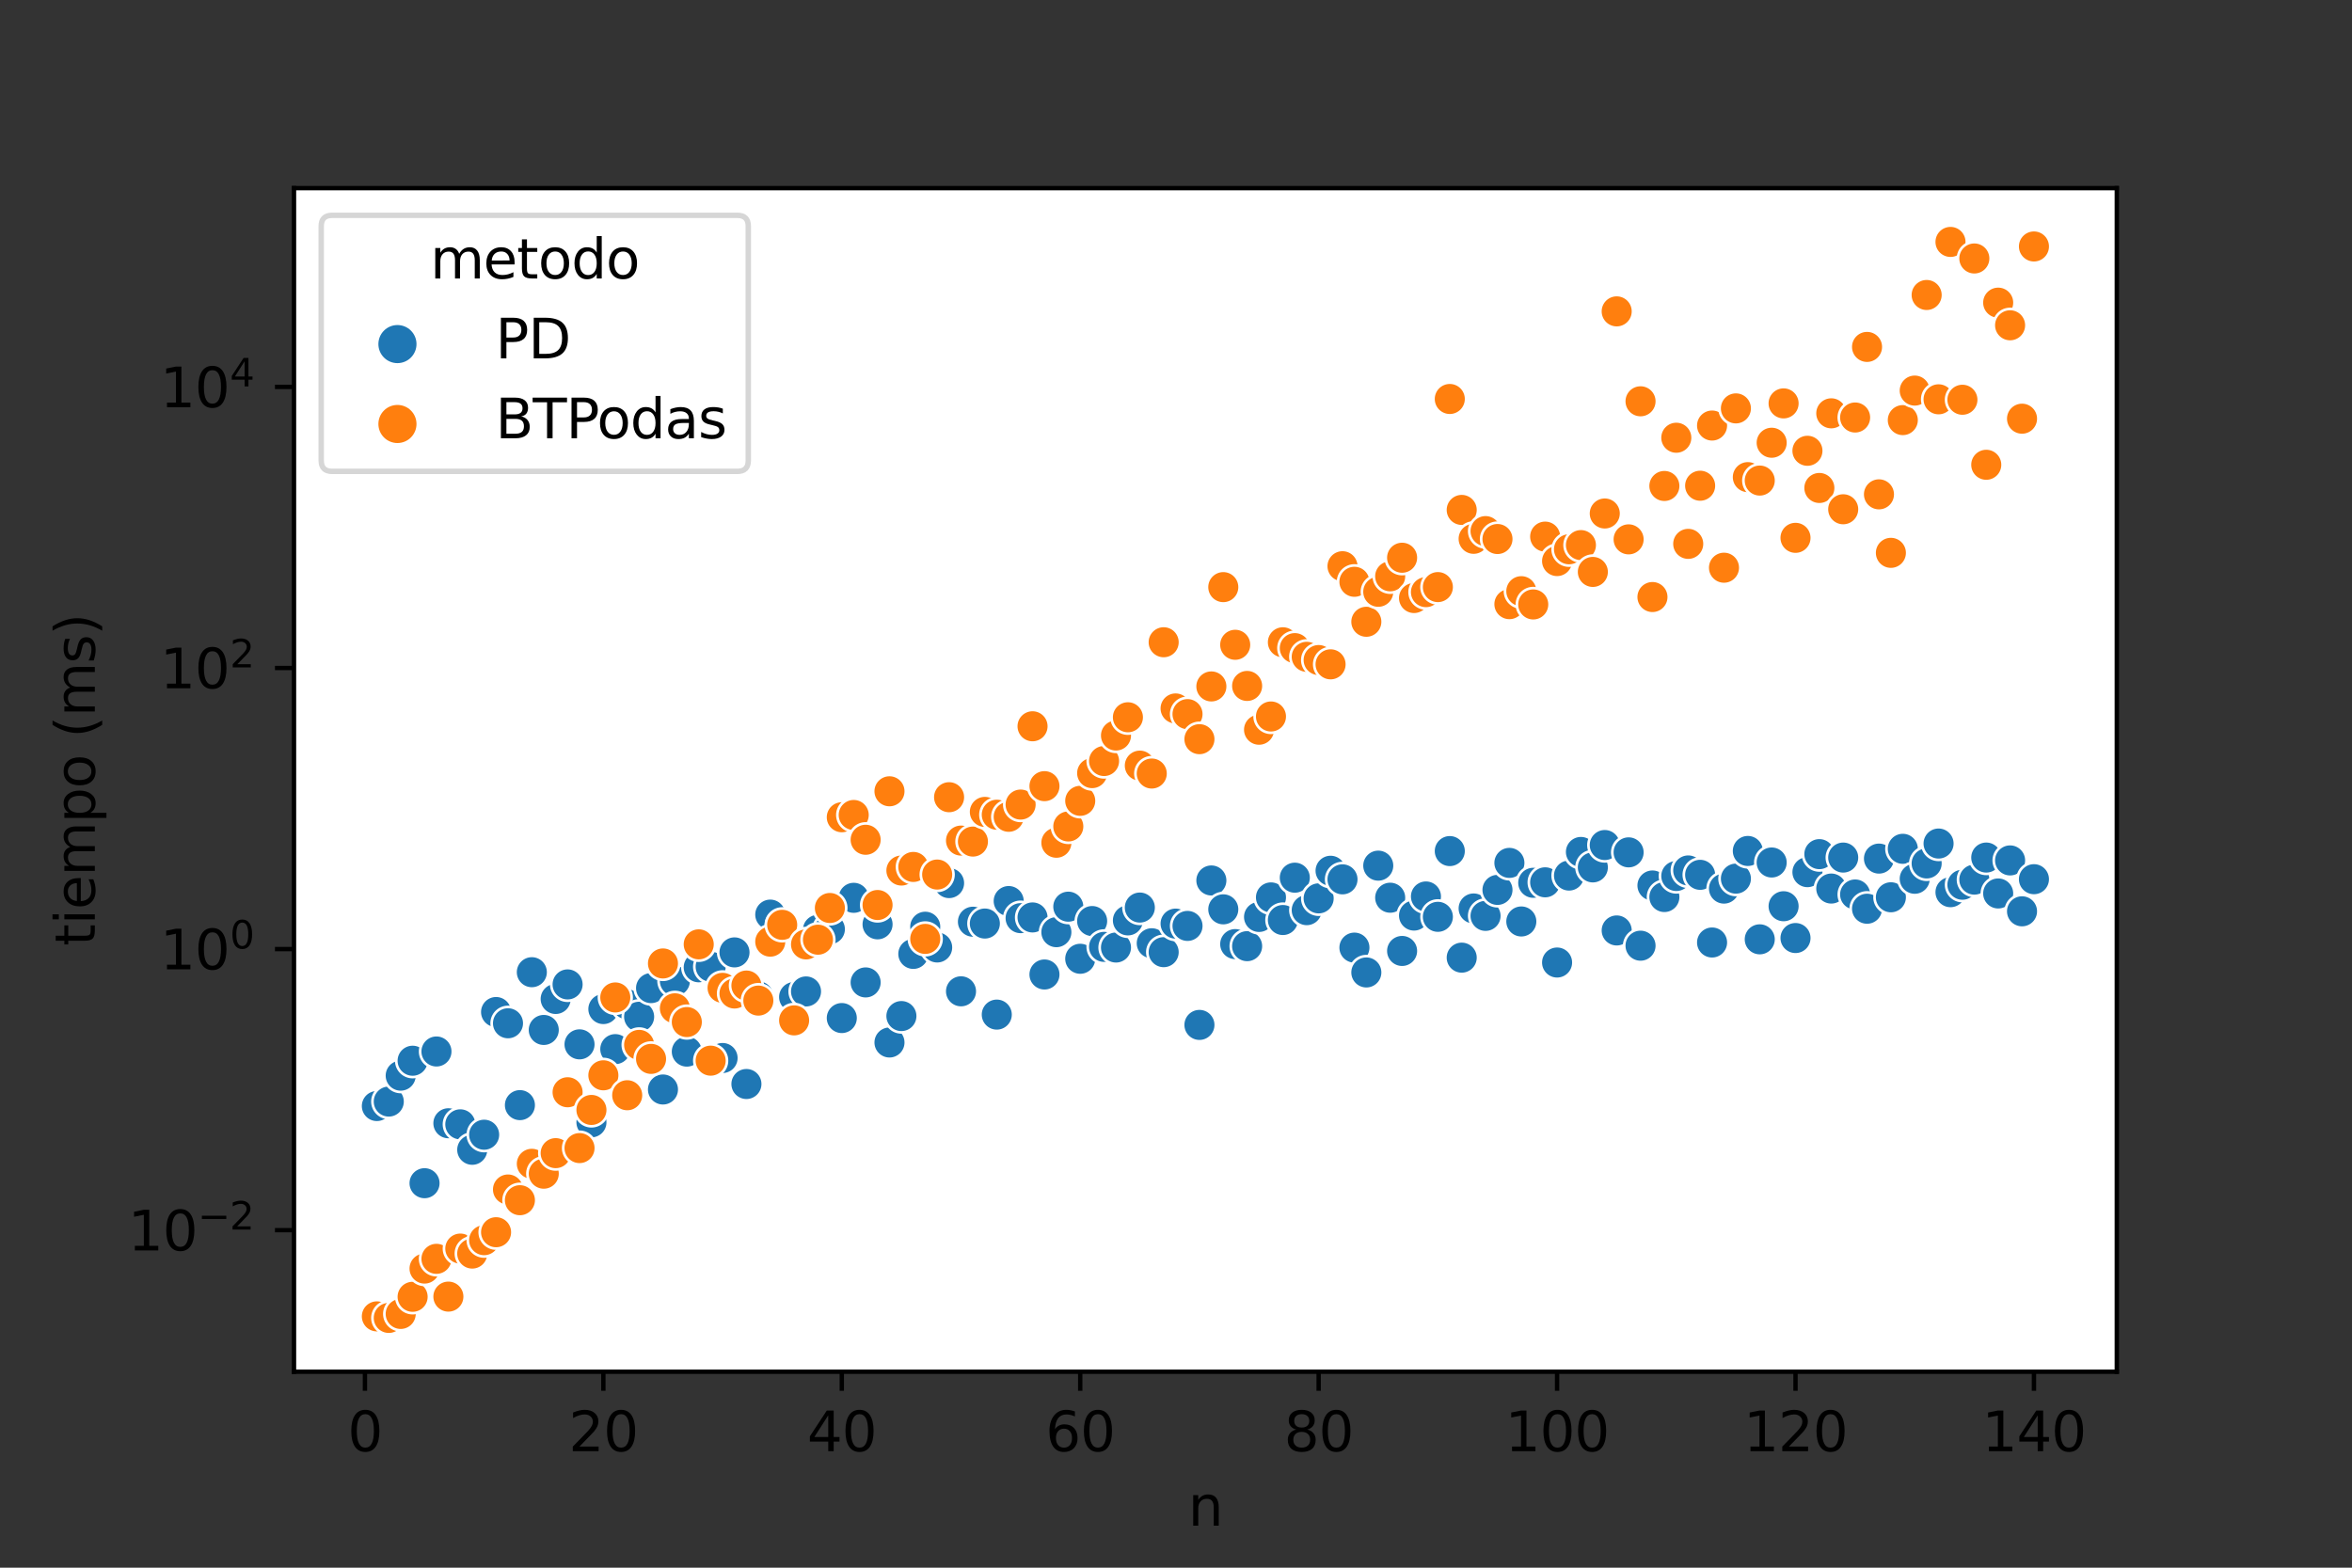 <?xml version="1.0" encoding="utf-8" standalone="no"?>
<!DOCTYPE svg PUBLIC "-//W3C//DTD SVG 1.1//EN"
  "http://www.w3.org/Graphics/SVG/1.1/DTD/svg11.dtd">
<svg height="288pt" version="1.1" viewBox="0 0 432 288" width="432pt" xmlns="http://www.w3.org/2000/svg" xmlns:xlink="http://www.w3.org/1999/xlink">
 <rect x="0" y="0" width="432" height="288" fill="#333333" stroke="none"/>
 <defs>
  <style type="text/css">*{stroke-linecap:butt;stroke-linejoin:round;}</style>
 </defs>
 <g id="figure_1">
  <g id="patch_1">
   <path d="M 0 288 
L 432 288 
L 432 0 
L 0 0 
z
" style="fill:none;"/>
  </g>
  <g id="axes_1">
   <g id="patch_2">
    <path d="M 54 252 
L 388.8 252 
L 388.8 34.56 
L 54 34.56 
z
" style="fill:#ffffff;"/>
   </g>
   <g id="PathCollection_1">
    <defs>
     <path d="M 0 3 
C 0.796 3 1.559 2.684 2.121 2.121 
C 2.684 1.559 3 0.796 3 -0 
C 3 -0.796 2.684 -1.559 2.121 -2.121 
C 1.559 -2.684 0.796 -3 0 -3 
C -0.796 -3 -1.559 -2.684 -2.121 -2.121 
C -2.684 -1.559 -3 -0.796 -3 0 
C -3 0.796 -2.684 1.559 -2.121 2.121 
C -1.559 2.684 -0.796 3 0 3 
z
" id="C0_0_a5ddf01a16"/>
    </defs>
    <g clip-path="url(#p681a3fefd8)">
     <use style="fill:#1f77b4;stroke:#ffffff;stroke-width:0.48;" x="69.218" xlink:href="#C0_0_a5ddf01a16" y="203.192"/>
    </g>
    <g clip-path="url(#p681a3fefd8)">
     <use style="fill:#1f77b4;stroke:#ffffff;stroke-width:0.48;" x="71.408" xlink:href="#C0_0_a5ddf01a16" y="202.368"/>
    </g>
    <g clip-path="url(#p681a3fefd8)">
     <use style="fill:#1f77b4;stroke:#ffffff;stroke-width:0.48;" x="73.598" xlink:href="#C0_0_a5ddf01a16" y="197.607"/>
    </g>
    <g clip-path="url(#p681a3fefd8)">
     <use style="fill:#1f77b4;stroke:#ffffff;stroke-width:0.48;" x="75.787" xlink:href="#C0_0_a5ddf01a16" y="194.867"/>
    </g>
    <g clip-path="url(#p681a3fefd8)">
     <use style="fill:#1f77b4;stroke:#ffffff;stroke-width:0.48;" x="77.977" xlink:href="#C0_0_a5ddf01a16" y="217.367"/>
    </g>
    <g clip-path="url(#p681a3fefd8)">
     <use style="fill:#1f77b4;stroke:#ffffff;stroke-width:0.48;" x="80.167" xlink:href="#C0_0_a5ddf01a16" y="193.168"/>
    </g>
    <g clip-path="url(#p681a3fefd8)">
     <use style="fill:#1f77b4;stroke:#ffffff;stroke-width:0.48;" x="82.356" xlink:href="#C0_0_a5ddf01a16" y="206.355"/>
    </g>
    <g clip-path="url(#p681a3fefd8)">
     <use style="fill:#1f77b4;stroke:#ffffff;stroke-width:0.48;" x="84.546" xlink:href="#C0_0_a5ddf01a16" y="206.552"/>
    </g>
    <g clip-path="url(#p681a3fefd8)">
     <use style="fill:#1f77b4;stroke:#ffffff;stroke-width:0.48;" x="86.736" xlink:href="#C0_0_a5ddf01a16" y="211.228"/>
    </g>
    <g clip-path="url(#p681a3fefd8)">
     <use style="fill:#1f77b4;stroke:#ffffff;stroke-width:0.48;" x="88.925" xlink:href="#C0_0_a5ddf01a16" y="208.459"/>
    </g>
    <g clip-path="url(#p681a3fefd8)">
     <use style="fill:#1f77b4;stroke:#ffffff;stroke-width:0.48;" x="91.115" xlink:href="#C0_0_a5ddf01a16" y="185.919"/>
    </g>
    <g clip-path="url(#p681a3fefd8)">
     <use style="fill:#1f77b4;stroke:#ffffff;stroke-width:0.48;" x="93.305" xlink:href="#C0_0_a5ddf01a16" y="187.986"/>
    </g>
    <g clip-path="url(#p681a3fefd8)">
     <use style="fill:#1f77b4;stroke:#ffffff;stroke-width:0.48;" x="95.494" xlink:href="#C0_0_a5ddf01a16" y="203.023"/>
    </g>
    <g clip-path="url(#p681a3fefd8)">
     <use style="fill:#1f77b4;stroke:#ffffff;stroke-width:0.48;" x="97.684" xlink:href="#C0_0_a5ddf01a16" y="178.603"/>
    </g>
    <g clip-path="url(#p681a3fefd8)">
     <use style="fill:#1f77b4;stroke:#ffffff;stroke-width:0.48;" x="99.874" xlink:href="#C0_0_a5ddf01a16" y="189.212"/>
    </g>
    <g clip-path="url(#p681a3fefd8)">
     <use style="fill:#1f77b4;stroke:#ffffff;stroke-width:0.48;" x="102.063" xlink:href="#C0_0_a5ddf01a16" y="183.52"/>
    </g>
    <g clip-path="url(#p681a3fefd8)">
     <use style="fill:#1f77b4;stroke:#ffffff;stroke-width:0.48;" x="104.253" xlink:href="#C0_0_a5ddf01a16" y="180.848"/>
    </g>
    <g clip-path="url(#p681a3fefd8)">
     <use style="fill:#1f77b4;stroke:#ffffff;stroke-width:0.48;" x="106.443" xlink:href="#C0_0_a5ddf01a16" y="191.857"/>
    </g>
    <g clip-path="url(#p681a3fefd8)">
     <use style="fill:#1f77b4;stroke:#ffffff;stroke-width:0.48;" x="108.632" xlink:href="#C0_0_a5ddf01a16" y="206.185"/>
    </g>
    <g clip-path="url(#p681a3fefd8)">
     <use style="fill:#1f77b4;stroke:#ffffff;stroke-width:0.48;" x="110.822" xlink:href="#C0_0_a5ddf01a16" y="185.375"/>
    </g>
    <g clip-path="url(#p681a3fefd8)">
     <use style="fill:#1f77b4;stroke:#ffffff;stroke-width:0.48;" x="113.012" xlink:href="#C0_0_a5ddf01a16" y="192.736"/>
    </g>
    <g clip-path="url(#p681a3fefd8)">
     <use style="fill:#1f77b4;stroke:#ffffff;stroke-width:0.48;" x="115.201" xlink:href="#C0_0_a5ddf01a16" y="184.508"/>
    </g>
    <g clip-path="url(#p681a3fefd8)">
     <use style="fill:#1f77b4;stroke:#ffffff;stroke-width:0.48;" x="117.391" xlink:href="#C0_0_a5ddf01a16" y="186.789"/>
    </g>
    <g clip-path="url(#p681a3fefd8)">
     <use style="fill:#1f77b4;stroke:#ffffff;stroke-width:0.48;" x="119.581" xlink:href="#C0_0_a5ddf01a16" y="181.525"/>
    </g>
    <g clip-path="url(#p681a3fefd8)">
     <use style="fill:#1f77b4;stroke:#ffffff;stroke-width:0.48;" x="121.77" xlink:href="#C0_0_a5ddf01a16" y="200.151"/>
    </g>
    <g clip-path="url(#p681a3fefd8)">
     <use style="fill:#1f77b4;stroke:#ffffff;stroke-width:0.48;" x="123.96" xlink:href="#C0_0_a5ddf01a16" y="180.216"/>
    </g>
    <g clip-path="url(#p681a3fefd8)">
     <use style="fill:#1f77b4;stroke:#ffffff;stroke-width:0.48;" x="126.15" xlink:href="#C0_0_a5ddf01a16" y="193.191"/>
    </g>
    <g clip-path="url(#p681a3fefd8)">
     <use style="fill:#1f77b4;stroke:#ffffff;stroke-width:0.48;" x="128.339" xlink:href="#C0_0_a5ddf01a16" y="177.7"/>
    </g>
    <g clip-path="url(#p681a3fefd8)">
     <use style="fill:#1f77b4;stroke:#ffffff;stroke-width:0.48;" x="130.529" xlink:href="#C0_0_a5ddf01a16" y="177.584"/>
    </g>
    <g clip-path="url(#p681a3fefd8)">
     <use style="fill:#1f77b4;stroke:#ffffff;stroke-width:0.48;" x="132.719" xlink:href="#C0_0_a5ddf01a16" y="194.366"/>
    </g>
    <g clip-path="url(#p681a3fefd8)">
     <use style="fill:#1f77b4;stroke:#ffffff;stroke-width:0.48;" x="134.908" xlink:href="#C0_0_a5ddf01a16" y="174.964"/>
    </g>
    <g clip-path="url(#p681a3fefd8)">
     <use style="fill:#1f77b4;stroke:#ffffff;stroke-width:0.48;" x="137.098" xlink:href="#C0_0_a5ddf01a16" y="199.143"/>
    </g>
    <g clip-path="url(#p681a3fefd8)">
     <use style="fill:#1f77b4;stroke:#ffffff;stroke-width:0.48;" x="139.288" xlink:href="#C0_0_a5ddf01a16" y="183.042"/>
    </g>
    <g clip-path="url(#p681a3fefd8)">
     <use style="fill:#1f77b4;stroke:#ffffff;stroke-width:0.48;" x="141.477" xlink:href="#C0_0_a5ddf01a16" y="168.023"/>
    </g>
    <g clip-path="url(#p681a3fefd8)">
     <use style="fill:#1f77b4;stroke:#ffffff;stroke-width:0.48;" x="143.667" xlink:href="#C0_0_a5ddf01a16" y="170.046"/>
    </g>
    <g clip-path="url(#p681a3fefd8)">
     <use style="fill:#1f77b4;stroke:#ffffff;stroke-width:0.48;" x="145.857" xlink:href="#C0_0_a5ddf01a16" y="183.165"/>
    </g>
    <g clip-path="url(#p681a3fefd8)">
     <use style="fill:#1f77b4;stroke:#ffffff;stroke-width:0.48;" x="148.046" xlink:href="#C0_0_a5ddf01a16" y="182.139"/>
    </g>
    <g clip-path="url(#p681a3fefd8)">
     <use style="fill:#1f77b4;stroke:#ffffff;stroke-width:0.48;" x="150.236" xlink:href="#C0_0_a5ddf01a16" y="170.817"/>
    </g>
    <g clip-path="url(#p681a3fefd8)">
     <use style="fill:#1f77b4;stroke:#ffffff;stroke-width:0.48;" x="152.426" xlink:href="#C0_0_a5ddf01a16" y="170.701"/>
    </g>
    <g clip-path="url(#p681a3fefd8)">
     <use style="fill:#1f77b4;stroke:#ffffff;stroke-width:0.48;" x="154.615" xlink:href="#C0_0_a5ddf01a16" y="187.027"/>
    </g>
    <g clip-path="url(#p681a3fefd8)">
     <use style="fill:#1f77b4;stroke:#ffffff;stroke-width:0.48;" x="156.805" xlink:href="#C0_0_a5ddf01a16" y="164.938"/>
    </g>
    <g clip-path="url(#p681a3fefd8)">
     <use style="fill:#1f77b4;stroke:#ffffff;stroke-width:0.48;" x="158.995" xlink:href="#C0_0_a5ddf01a16" y="180.482"/>
    </g>
    <g clip-path="url(#p681a3fefd8)">
     <use style="fill:#1f77b4;stroke:#ffffff;stroke-width:0.48;" x="161.184" xlink:href="#C0_0_a5ddf01a16" y="169.809"/>
    </g>
    <g clip-path="url(#p681a3fefd8)">
     <use style="fill:#1f77b4;stroke:#ffffff;stroke-width:0.48;" x="163.374" xlink:href="#C0_0_a5ddf01a16" y="191.516"/>
    </g>
    <g clip-path="url(#p681a3fefd8)">
     <use style="fill:#1f77b4;stroke:#ffffff;stroke-width:0.48;" x="165.564" xlink:href="#C0_0_a5ddf01a16" y="186.662"/>
    </g>
    <g clip-path="url(#p681a3fefd8)">
     <use style="fill:#1f77b4;stroke:#ffffff;stroke-width:0.48;" x="167.753" xlink:href="#C0_0_a5ddf01a16" y="175.242"/>
    </g>
    <g clip-path="url(#p681a3fefd8)">
     <use style="fill:#1f77b4;stroke:#ffffff;stroke-width:0.48;" x="169.943" xlink:href="#C0_0_a5ddf01a16" y="170.249"/>
    </g>
    <g clip-path="url(#p681a3fefd8)">
     <use style="fill:#1f77b4;stroke:#ffffff;stroke-width:0.48;" x="172.133" xlink:href="#C0_0_a5ddf01a16" y="174.06"/>
    </g>
    <g clip-path="url(#p681a3fefd8)">
     <use style="fill:#1f77b4;stroke:#ffffff;stroke-width:0.48;" x="174.322" xlink:href="#C0_0_a5ddf01a16" y="162.233"/>
    </g>
    <g clip-path="url(#p681a3fefd8)">
     <use style="fill:#1f77b4;stroke:#ffffff;stroke-width:0.48;" x="176.512" xlink:href="#C0_0_a5ddf01a16" y="182.114"/>
    </g>
    <g clip-path="url(#p681a3fefd8)">
     <use style="fill:#1f77b4;stroke:#ffffff;stroke-width:0.48;" x="178.702" xlink:href="#C0_0_a5ddf01a16" y="169.329"/>
    </g>
    <g clip-path="url(#p681a3fefd8)">
     <use style="fill:#1f77b4;stroke:#ffffff;stroke-width:0.48;" x="180.891" xlink:href="#C0_0_a5ddf01a16" y="169.664"/>
    </g>
    <g clip-path="url(#p681a3fefd8)">
     <use style="fill:#1f77b4;stroke:#ffffff;stroke-width:0.48;" x="183.081" xlink:href="#C0_0_a5ddf01a16" y="186.393"/>
    </g>
    <g clip-path="url(#p681a3fefd8)">
     <use style="fill:#1f77b4;stroke:#ffffff;stroke-width:0.48;" x="185.271" xlink:href="#C0_0_a5ddf01a16" y="165.532"/>
    </g>
    <g clip-path="url(#p681a3fefd8)">
     <use style="fill:#1f77b4;stroke:#ffffff;stroke-width:0.48;" x="187.46" xlink:href="#C0_0_a5ddf01a16" y="168.674"/>
    </g>
    <g clip-path="url(#p681a3fefd8)">
     <use style="fill:#1f77b4;stroke:#ffffff;stroke-width:0.48;" x="189.65" xlink:href="#C0_0_a5ddf01a16" y="168.543"/>
    </g>
    <g clip-path="url(#p681a3fefd8)">
     <use style="fill:#1f77b4;stroke:#ffffff;stroke-width:0.48;" x="191.84" xlink:href="#C0_0_a5ddf01a16" y="179.024"/>
    </g>
    <g clip-path="url(#p681a3fefd8)">
     <use style="fill:#1f77b4;stroke:#ffffff;stroke-width:0.48;" x="194.029" xlink:href="#C0_0_a5ddf01a16" y="171.252"/>
    </g>
    <g clip-path="url(#p681a3fefd8)">
     <use style="fill:#1f77b4;stroke:#ffffff;stroke-width:0.48;" x="196.219" xlink:href="#C0_0_a5ddf01a16" y="166.566"/>
    </g>
    <g clip-path="url(#p681a3fefd8)">
     <use style="fill:#1f77b4;stroke:#ffffff;stroke-width:0.48;" x="198.409" xlink:href="#C0_0_a5ddf01a16" y="176.137"/>
    </g>
    <g clip-path="url(#p681a3fefd8)">
     <use style="fill:#1f77b4;stroke:#ffffff;stroke-width:0.48;" x="200.598" xlink:href="#C0_0_a5ddf01a16" y="169.205"/>
    </g>
    <g clip-path="url(#p681a3fefd8)">
     <use style="fill:#1f77b4;stroke:#ffffff;stroke-width:0.48;" x="202.788" xlink:href="#C0_0_a5ddf01a16" y="173.95"/>
    </g>
    <g clip-path="url(#p681a3fefd8)">
     <use style="fill:#1f77b4;stroke:#ffffff;stroke-width:0.48;" x="204.978" xlink:href="#C0_0_a5ddf01a16" y="174.07"/>
    </g>
    <g clip-path="url(#p681a3fefd8)">
     <use style="fill:#1f77b4;stroke:#ffffff;stroke-width:0.48;" x="207.167" xlink:href="#C0_0_a5ddf01a16" y="169.086"/>
    </g>
    <g clip-path="url(#p681a3fefd8)">
     <use style="fill:#1f77b4;stroke:#ffffff;stroke-width:0.48;" x="209.357" xlink:href="#C0_0_a5ddf01a16" y="166.727"/>
    </g>
    <g clip-path="url(#p681a3fefd8)">
     <use style="fill:#1f77b4;stroke:#ffffff;stroke-width:0.48;" x="211.547" xlink:href="#C0_0_a5ddf01a16" y="173.286"/>
    </g>
    <g clip-path="url(#p681a3fefd8)">
     <use style="fill:#1f77b4;stroke:#ffffff;stroke-width:0.48;" x="213.736" xlink:href="#C0_0_a5ddf01a16" y="174.923"/>
    </g>
    <g clip-path="url(#p681a3fefd8)">
     <use style="fill:#1f77b4;stroke:#ffffff;stroke-width:0.48;" x="215.926" xlink:href="#C0_0_a5ddf01a16" y="169.678"/>
    </g>
    <g clip-path="url(#p681a3fefd8)">
     <use style="fill:#1f77b4;stroke:#ffffff;stroke-width:0.48;" x="218.115" xlink:href="#C0_0_a5ddf01a16" y="170.101"/>
    </g>
    <g clip-path="url(#p681a3fefd8)">
     <use style="fill:#1f77b4;stroke:#ffffff;stroke-width:0.48;" x="220.305" xlink:href="#C0_0_a5ddf01a16" y="188.286"/>
    </g>
    <g clip-path="url(#p681a3fefd8)">
     <use style="fill:#1f77b4;stroke:#ffffff;stroke-width:0.48;" x="222.495" xlink:href="#C0_0_a5ddf01a16" y="161.75"/>
    </g>
    <g clip-path="url(#p681a3fefd8)">
     <use style="fill:#1f77b4;stroke:#ffffff;stroke-width:0.48;" x="224.685" xlink:href="#C0_0_a5ddf01a16" y="167.054"/>
    </g>
    <g clip-path="url(#p681a3fefd8)">
     <use style="fill:#1f77b4;stroke:#ffffff;stroke-width:0.48;" x="226.874" xlink:href="#C0_0_a5ddf01a16" y="173.441"/>
    </g>
    <g clip-path="url(#p681a3fefd8)">
     <use style="fill:#1f77b4;stroke:#ffffff;stroke-width:0.48;" x="229.064" xlink:href="#C0_0_a5ddf01a16" y="173.82"/>
    </g>
    <g clip-path="url(#p681a3fefd8)">
     <use style="fill:#1f77b4;stroke:#ffffff;stroke-width:0.48;" x="231.253" xlink:href="#C0_0_a5ddf01a16" y="168.452"/>
    </g>
    <g clip-path="url(#p681a3fefd8)">
     <use style="fill:#1f77b4;stroke:#ffffff;stroke-width:0.48;" x="233.443" xlink:href="#C0_0_a5ddf01a16" y="164.863"/>
    </g>
    <g clip-path="url(#p681a3fefd8)">
     <use style="fill:#1f77b4;stroke:#ffffff;stroke-width:0.48;" x="235.633" xlink:href="#C0_0_a5ddf01a16" y="169.018"/>
    </g>
    <g clip-path="url(#p681a3fefd8)">
     <use style="fill:#1f77b4;stroke:#ffffff;stroke-width:0.48;" x="237.822" xlink:href="#C0_0_a5ddf01a16" y="161.24"/>
    </g>
    <g clip-path="url(#p681a3fefd8)">
     <use style="fill:#1f77b4;stroke:#ffffff;stroke-width:0.48;" x="240.012" xlink:href="#C0_0_a5ddf01a16" y="167.205"/>
    </g>
    <g clip-path="url(#p681a3fefd8)">
     <use style="fill:#1f77b4;stroke:#ffffff;stroke-width:0.48;" x="242.202" xlink:href="#C0_0_a5ddf01a16" y="165.038"/>
    </g>
    <g clip-path="url(#p681a3fefd8)">
     <use style="fill:#1f77b4;stroke:#ffffff;stroke-width:0.48;" x="244.391" xlink:href="#C0_0_a5ddf01a16" y="159.968"/>
    </g>
    <g clip-path="url(#p681a3fefd8)">
     <use style="fill:#1f77b4;stroke:#ffffff;stroke-width:0.48;" x="246.581" xlink:href="#C0_0_a5ddf01a16" y="161.545"/>
    </g>
    <g clip-path="url(#p681a3fefd8)">
     <use style="fill:#1f77b4;stroke:#ffffff;stroke-width:0.48;" x="248.771" xlink:href="#C0_0_a5ddf01a16" y="174.087"/>
    </g>
    <g clip-path="url(#p681a3fefd8)">
     <use style="fill:#1f77b4;stroke:#ffffff;stroke-width:0.48;" x="250.96" xlink:href="#C0_0_a5ddf01a16" y="178.65"/>
    </g>
    <g clip-path="url(#p681a3fefd8)">
     <use style="fill:#1f77b4;stroke:#ffffff;stroke-width:0.48;" x="253.15" xlink:href="#C0_0_a5ddf01a16" y="159.028"/>
    </g>
    <g clip-path="url(#p681a3fefd8)">
     <use style="fill:#1f77b4;stroke:#ffffff;stroke-width:0.48;" x="255.34" xlink:href="#C0_0_a5ddf01a16" y="164.919"/>
    </g>
    <g clip-path="url(#p681a3fefd8)">
     <use style="fill:#1f77b4;stroke:#ffffff;stroke-width:0.48;" x="257.529" xlink:href="#C0_0_a5ddf01a16" y="174.699"/>
    </g>
    <g clip-path="url(#p681a3fefd8)">
     <use style="fill:#1f77b4;stroke:#ffffff;stroke-width:0.48;" x="259.719" xlink:href="#C0_0_a5ddf01a16" y="168.198"/>
    </g>
    <g clip-path="url(#p681a3fefd8)">
     <use style="fill:#1f77b4;stroke:#ffffff;stroke-width:0.48;" x="261.909" xlink:href="#C0_0_a5ddf01a16" y="164.69"/>
    </g>
    <g clip-path="url(#p681a3fefd8)">
     <use style="fill:#1f77b4;stroke:#ffffff;stroke-width:0.48;" x="264.098" xlink:href="#C0_0_a5ddf01a16" y="168.429"/>
    </g>
    <g clip-path="url(#p681a3fefd8)">
     <use style="fill:#1f77b4;stroke:#ffffff;stroke-width:0.48;" x="266.288" xlink:href="#C0_0_a5ddf01a16" y="156.352"/>
    </g>
    <g clip-path="url(#p681a3fefd8)">
     <use style="fill:#1f77b4;stroke:#ffffff;stroke-width:0.48;" x="268.478" xlink:href="#C0_0_a5ddf01a16" y="175.93"/>
    </g>
    <g clip-path="url(#p681a3fefd8)">
     <use style="fill:#1f77b4;stroke:#ffffff;stroke-width:0.48;" x="270.667" xlink:href="#C0_0_a5ddf01a16" y="166.896"/>
    </g>
    <g clip-path="url(#p681a3fefd8)">
     <use style="fill:#1f77b4;stroke:#ffffff;stroke-width:0.48;" x="272.857" xlink:href="#C0_0_a5ddf01a16" y="168.256"/>
    </g>
    <g clip-path="url(#p681a3fefd8)">
     <use style="fill:#1f77b4;stroke:#ffffff;stroke-width:0.48;" x="275.047" xlink:href="#C0_0_a5ddf01a16" y="163.483"/>
    </g>
    <g clip-path="url(#p681a3fefd8)">
     <use style="fill:#1f77b4;stroke:#ffffff;stroke-width:0.48;" x="277.236" xlink:href="#C0_0_a5ddf01a16" y="158.522"/>
    </g>
    <g clip-path="url(#p681a3fefd8)">
     <use style="fill:#1f77b4;stroke:#ffffff;stroke-width:0.48;" x="279.426" xlink:href="#C0_0_a5ddf01a16" y="169.283"/>
    </g>
    <g clip-path="url(#p681a3fefd8)">
     <use style="fill:#1f77b4;stroke:#ffffff;stroke-width:0.48;" x="281.616" xlink:href="#C0_0_a5ddf01a16" y="162.179"/>
    </g>
    <g clip-path="url(#p681a3fefd8)">
     <use style="fill:#1f77b4;stroke:#ffffff;stroke-width:0.48;" x="283.805" xlink:href="#C0_0_a5ddf01a16" y="162.091"/>
    </g>
    <g clip-path="url(#p681a3fefd8)">
     <use style="fill:#1f77b4;stroke:#ffffff;stroke-width:0.48;" x="285.995" xlink:href="#C0_0_a5ddf01a16" y="176.825"/>
    </g>
    <g clip-path="url(#p681a3fefd8)">
     <use style="fill:#1f77b4;stroke:#ffffff;stroke-width:0.48;" x="288.185" xlink:href="#C0_0_a5ddf01a16" y="160.851"/>
    </g>
    <g clip-path="url(#p681a3fefd8)">
     <use style="fill:#1f77b4;stroke:#ffffff;stroke-width:0.48;" x="290.374" xlink:href="#C0_0_a5ddf01a16" y="156.512"/>
    </g>
    <g clip-path="url(#p681a3fefd8)">
     <use style="fill:#1f77b4;stroke:#ffffff;stroke-width:0.48;" x="292.564" xlink:href="#C0_0_a5ddf01a16" y="159.35"/>
    </g>
    <g clip-path="url(#p681a3fefd8)">
     <use style="fill:#1f77b4;stroke:#ffffff;stroke-width:0.48;" x="294.754" xlink:href="#C0_0_a5ddf01a16" y="155.241"/>
    </g>
    <g clip-path="url(#p681a3fefd8)">
     <use style="fill:#1f77b4;stroke:#ffffff;stroke-width:0.48;" x="296.943" xlink:href="#C0_0_a5ddf01a16" y="170.934"/>
    </g>
    <g clip-path="url(#p681a3fefd8)">
     <use style="fill:#1f77b4;stroke:#ffffff;stroke-width:0.48;" x="299.133" xlink:href="#C0_0_a5ddf01a16" y="156.587"/>
    </g>
    <g clip-path="url(#p681a3fefd8)">
     <use style="fill:#1f77b4;stroke:#ffffff;stroke-width:0.48;" x="301.323" xlink:href="#C0_0_a5ddf01a16" y="173.733"/>
    </g>
    <g clip-path="url(#p681a3fefd8)">
     <use style="fill:#1f77b4;stroke:#ffffff;stroke-width:0.48;" x="303.512" xlink:href="#C0_0_a5ddf01a16" y="162.672"/>
    </g>
    <g clip-path="url(#p681a3fefd8)">
     <use style="fill:#1f77b4;stroke:#ffffff;stroke-width:0.48;" x="305.702" xlink:href="#C0_0_a5ddf01a16" y="164.793"/>
    </g>
    <g clip-path="url(#p681a3fefd8)">
     <use style="fill:#1f77b4;stroke:#ffffff;stroke-width:0.48;" x="307.892" xlink:href="#C0_0_a5ddf01a16" y="160.932"/>
    </g>
    <g clip-path="url(#p681a3fefd8)">
     <use style="fill:#1f77b4;stroke:#ffffff;stroke-width:0.48;" x="310.081" xlink:href="#C0_0_a5ddf01a16" y="159.91"/>
    </g>
    <g clip-path="url(#p681a3fefd8)">
     <use style="fill:#1f77b4;stroke:#ffffff;stroke-width:0.48;" x="312.271" xlink:href="#C0_0_a5ddf01a16" y="160.715"/>
    </g>
    <g clip-path="url(#p681a3fefd8)">
     <use style="fill:#1f77b4;stroke:#ffffff;stroke-width:0.48;" x="314.461" xlink:href="#C0_0_a5ddf01a16" y="173.146"/>
    </g>
    <g clip-path="url(#p681a3fefd8)">
     <use style="fill:#1f77b4;stroke:#ffffff;stroke-width:0.48;" x="316.65" xlink:href="#C0_0_a5ddf01a16" y="163.245"/>
    </g>
    <g clip-path="url(#p681a3fefd8)">
     <use style="fill:#1f77b4;stroke:#ffffff;stroke-width:0.48;" x="318.84" xlink:href="#C0_0_a5ddf01a16" y="161.413"/>
    </g>
    <g clip-path="url(#p681a3fefd8)">
     <use style="fill:#1f77b4;stroke:#ffffff;stroke-width:0.48;" x="321.03" xlink:href="#C0_0_a5ddf01a16" y="156.331"/>
    </g>
    <g clip-path="url(#p681a3fefd8)">
     <use style="fill:#1f77b4;stroke:#ffffff;stroke-width:0.48;" x="323.219" xlink:href="#C0_0_a5ddf01a16" y="172.564"/>
    </g>
    <g clip-path="url(#p681a3fefd8)">
     <use style="fill:#1f77b4;stroke:#ffffff;stroke-width:0.48;" x="325.409" xlink:href="#C0_0_a5ddf01a16" y="158.449"/>
    </g>
    <g clip-path="url(#p681a3fefd8)">
     <use style="fill:#1f77b4;stroke:#ffffff;stroke-width:0.48;" x="327.599" xlink:href="#C0_0_a5ddf01a16" y="166.486"/>
    </g>
    <g clip-path="url(#p681a3fefd8)">
     <use style="fill:#1f77b4;stroke:#ffffff;stroke-width:0.48;" x="329.788" xlink:href="#C0_0_a5ddf01a16" y="172.327"/>
    </g>
    <g clip-path="url(#p681a3fefd8)">
     <use style="fill:#1f77b4;stroke:#ffffff;stroke-width:0.48;" x="331.978" xlink:href="#C0_0_a5ddf01a16" y="160.224"/>
    </g>
    <g clip-path="url(#p681a3fefd8)">
     <use style="fill:#1f77b4;stroke:#ffffff;stroke-width:0.48;" x="334.168" xlink:href="#C0_0_a5ddf01a16" y="156.913"/>
    </g>
    <g clip-path="url(#p681a3fefd8)">
     <use style="fill:#1f77b4;stroke:#ffffff;stroke-width:0.48;" x="336.357" xlink:href="#C0_0_a5ddf01a16" y="163.236"/>
    </g>
    <g clip-path="url(#p681a3fefd8)">
     <use style="fill:#1f77b4;stroke:#ffffff;stroke-width:0.48;" x="338.547" xlink:href="#C0_0_a5ddf01a16" y="157.545"/>
    </g>
    <g clip-path="url(#p681a3fefd8)">
     <use style="fill:#1f77b4;stroke:#ffffff;stroke-width:0.48;" x="340.737" xlink:href="#C0_0_a5ddf01a16" y="164.325"/>
    </g>
    <g clip-path="url(#p681a3fefd8)">
     <use style="fill:#1f77b4;stroke:#ffffff;stroke-width:0.48;" x="342.926" xlink:href="#C0_0_a5ddf01a16" y="166.944"/>
    </g>
    <g clip-path="url(#p681a3fefd8)">
     <use style="fill:#1f77b4;stroke:#ffffff;stroke-width:0.48;" x="345.116" xlink:href="#C0_0_a5ddf01a16" y="157.733"/>
    </g>
    <g clip-path="url(#p681a3fefd8)">
     <use style="fill:#1f77b4;stroke:#ffffff;stroke-width:0.48;" x="347.306" xlink:href="#C0_0_a5ddf01a16" y="164.839"/>
    </g>
    <g clip-path="url(#p681a3fefd8)">
     <use style="fill:#1f77b4;stroke:#ffffff;stroke-width:0.48;" x="349.495" xlink:href="#C0_0_a5ddf01a16" y="155.936"/>
    </g>
    <g clip-path="url(#p681a3fefd8)">
     <use style="fill:#1f77b4;stroke:#ffffff;stroke-width:0.48;" x="351.685" xlink:href="#C0_0_a5ddf01a16" y="161.438"/>
    </g>
    <g clip-path="url(#p681a3fefd8)">
     <use style="fill:#1f77b4;stroke:#ffffff;stroke-width:0.48;" x="353.875" xlink:href="#C0_0_a5ddf01a16" y="158.622"/>
    </g>
    <g clip-path="url(#p681a3fefd8)">
     <use style="fill:#1f77b4;stroke:#ffffff;stroke-width:0.48;" x="356.064" xlink:href="#C0_0_a5ddf01a16" y="154.967"/>
    </g>
    <g clip-path="url(#p681a3fefd8)">
     <use style="fill:#1f77b4;stroke:#ffffff;stroke-width:0.48;" x="358.254" xlink:href="#C0_0_a5ddf01a16" y="163.904"/>
    </g>
    <g clip-path="url(#p681a3fefd8)">
     <use style="fill:#1f77b4;stroke:#ffffff;stroke-width:0.48;" x="360.444" xlink:href="#C0_0_a5ddf01a16" y="162.534"/>
    </g>
    <g clip-path="url(#p681a3fefd8)">
     <use style="fill:#1f77b4;stroke:#ffffff;stroke-width:0.48;" x="362.633" xlink:href="#C0_0_a5ddf01a16" y="161.595"/>
    </g>
    <g clip-path="url(#p681a3fefd8)">
     <use style="fill:#1f77b4;stroke:#ffffff;stroke-width:0.48;" x="364.823" xlink:href="#C0_0_a5ddf01a16" y="157.542"/>
    </g>
    <g clip-path="url(#p681a3fefd8)">
     <use style="fill:#1f77b4;stroke:#ffffff;stroke-width:0.48;" x="367.013" xlink:href="#C0_0_a5ddf01a16" y="164.138"/>
    </g>
    <g clip-path="url(#p681a3fefd8)">
     <use style="fill:#1f77b4;stroke:#ffffff;stroke-width:0.48;" x="369.202" xlink:href="#C0_0_a5ddf01a16" y="158.068"/>
    </g>
    <g clip-path="url(#p681a3fefd8)">
     <use style="fill:#1f77b4;stroke:#ffffff;stroke-width:0.48;" x="371.392" xlink:href="#C0_0_a5ddf01a16" y="167.417"/>
    </g>
    <g clip-path="url(#p681a3fefd8)">
     <use style="fill:#1f77b4;stroke:#ffffff;stroke-width:0.48;" x="373.582" xlink:href="#C0_0_a5ddf01a16" y="161.517"/>
    </g>
    <g clip-path="url(#p681a3fefd8)">
     <use style="fill:#ff7f0e;stroke:#ffffff;stroke-width:0.48;" x="69.218" xlink:href="#C0_0_a5ddf01a16" y="241.832"/>
    </g>
    <g clip-path="url(#p681a3fefd8)">
     <use style="fill:#ff7f0e;stroke:#ffffff;stroke-width:0.48;" x="71.408" xlink:href="#C0_0_a5ddf01a16" y="242.116"/>
    </g>
    <g clip-path="url(#p681a3fefd8)">
     <use style="fill:#ff7f0e;stroke:#ffffff;stroke-width:0.48;" x="73.598" xlink:href="#C0_0_a5ddf01a16" y="241.381"/>
    </g>
    <g clip-path="url(#p681a3fefd8)">
     <use style="fill:#ff7f0e;stroke:#ffffff;stroke-width:0.48;" x="75.787" xlink:href="#C0_0_a5ddf01a16" y="238.235"/>
    </g>
    <g clip-path="url(#p681a3fefd8)">
     <use style="fill:#ff7f0e;stroke:#ffffff;stroke-width:0.48;" x="77.977" xlink:href="#C0_0_a5ddf01a16" y="233.048"/>
    </g>
    <g clip-path="url(#p681a3fefd8)">
     <use style="fill:#ff7f0e;stroke:#ffffff;stroke-width:0.48;" x="80.167" xlink:href="#C0_0_a5ddf01a16" y="231.26"/>
    </g>
    <g clip-path="url(#p681a3fefd8)">
     <use style="fill:#ff7f0e;stroke:#ffffff;stroke-width:0.48;" x="82.356" xlink:href="#C0_0_a5ddf01a16" y="238.201"/>
    </g>
    <g clip-path="url(#p681a3fefd8)">
     <use style="fill:#ff7f0e;stroke:#ffffff;stroke-width:0.48;" x="84.546" xlink:href="#C0_0_a5ddf01a16" y="229.377"/>
    </g>
    <g clip-path="url(#p681a3fefd8)">
     <use style="fill:#ff7f0e;stroke:#ffffff;stroke-width:0.48;" x="86.736" xlink:href="#C0_0_a5ddf01a16" y="230.295"/>
    </g>
    <g clip-path="url(#p681a3fefd8)">
     <use style="fill:#ff7f0e;stroke:#ffffff;stroke-width:0.48;" x="88.925" xlink:href="#C0_0_a5ddf01a16" y="227.833"/>
    </g>
    <g clip-path="url(#p681a3fefd8)">
     <use style="fill:#ff7f0e;stroke:#ffffff;stroke-width:0.48;" x="91.115" xlink:href="#C0_0_a5ddf01a16" y="226.371"/>
    </g>
    <g clip-path="url(#p681a3fefd8)">
     <use style="fill:#ff7f0e;stroke:#ffffff;stroke-width:0.48;" x="93.305" xlink:href="#C0_0_a5ddf01a16" y="218.523"/>
    </g>
    <g clip-path="url(#p681a3fefd8)">
     <use style="fill:#ff7f0e;stroke:#ffffff;stroke-width:0.48;" x="95.494" xlink:href="#C0_0_a5ddf01a16" y="220.492"/>
    </g>
    <g clip-path="url(#p681a3fefd8)">
     <use style="fill:#ff7f0e;stroke:#ffffff;stroke-width:0.48;" x="97.684" xlink:href="#C0_0_a5ddf01a16" y="213.803"/>
    </g>
    <g clip-path="url(#p681a3fefd8)">
     <use style="fill:#ff7f0e;stroke:#ffffff;stroke-width:0.48;" x="99.874" xlink:href="#C0_0_a5ddf01a16" y="215.62"/>
    </g>
    <g clip-path="url(#p681a3fefd8)">
     <use style="fill:#ff7f0e;stroke:#ffffff;stroke-width:0.48;" x="102.063" xlink:href="#C0_0_a5ddf01a16" y="211.844"/>
    </g>
    <g clip-path="url(#p681a3fefd8)">
     <use style="fill:#ff7f0e;stroke:#ffffff;stroke-width:0.48;" x="104.253" xlink:href="#C0_0_a5ddf01a16" y="200.659"/>
    </g>
    <g clip-path="url(#p681a3fefd8)">
     <use style="fill:#ff7f0e;stroke:#ffffff;stroke-width:0.48;" x="106.443" xlink:href="#C0_0_a5ddf01a16" y="210.916"/>
    </g>
    <g clip-path="url(#p681a3fefd8)">
     <use style="fill:#ff7f0e;stroke:#ffffff;stroke-width:0.48;" x="108.632" xlink:href="#C0_0_a5ddf01a16" y="203.907"/>
    </g>
    <g clip-path="url(#p681a3fefd8)">
     <use style="fill:#ff7f0e;stroke:#ffffff;stroke-width:0.48;" x="110.822" xlink:href="#C0_0_a5ddf01a16" y="197.545"/>
    </g>
    <g clip-path="url(#p681a3fefd8)">
     <use style="fill:#ff7f0e;stroke:#ffffff;stroke-width:0.48;" x="113.012" xlink:href="#C0_0_a5ddf01a16" y="183.242"/>
    </g>
    <g clip-path="url(#p681a3fefd8)">
     <use style="fill:#ff7f0e;stroke:#ffffff;stroke-width:0.48;" x="115.201" xlink:href="#C0_0_a5ddf01a16" y="201.208"/>
    </g>
    <g clip-path="url(#p681a3fefd8)">
     <use style="fill:#ff7f0e;stroke:#ffffff;stroke-width:0.48;" x="117.391" xlink:href="#C0_0_a5ddf01a16" y="191.956"/>
    </g>
    <g clip-path="url(#p681a3fefd8)">
     <use style="fill:#ff7f0e;stroke:#ffffff;stroke-width:0.48;" x="119.581" xlink:href="#C0_0_a5ddf01a16" y="194.527"/>
    </g>
    <g clip-path="url(#p681a3fefd8)">
     <use style="fill:#ff7f0e;stroke:#ffffff;stroke-width:0.48;" x="121.77" xlink:href="#C0_0_a5ddf01a16" y="176.997"/>
    </g>
    <g clip-path="url(#p681a3fefd8)">
     <use style="fill:#ff7f0e;stroke:#ffffff;stroke-width:0.48;" x="123.96" xlink:href="#C0_0_a5ddf01a16" y="185.236"/>
    </g>
    <g clip-path="url(#p681a3fefd8)">
     <use style="fill:#ff7f0e;stroke:#ffffff;stroke-width:0.48;" x="126.15" xlink:href="#C0_0_a5ddf01a16" y="187.764"/>
    </g>
    <g clip-path="url(#p681a3fefd8)">
     <use style="fill:#ff7f0e;stroke:#ffffff;stroke-width:0.48;" x="128.339" xlink:href="#C0_0_a5ddf01a16" y="173.485"/>
    </g>
    <g clip-path="url(#p681a3fefd8)">
     <use style="fill:#ff7f0e;stroke:#ffffff;stroke-width:0.48;" x="130.529" xlink:href="#C0_0_a5ddf01a16" y="194.855"/>
    </g>
    <g clip-path="url(#p681a3fefd8)">
     <use style="fill:#ff7f0e;stroke:#ffffff;stroke-width:0.48;" x="132.719" xlink:href="#C0_0_a5ddf01a16" y="181.478"/>
    </g>
    <g clip-path="url(#p681a3fefd8)">
     <use style="fill:#ff7f0e;stroke:#ffffff;stroke-width:0.48;" x="134.908" xlink:href="#C0_0_a5ddf01a16" y="182.518"/>
    </g>
    <g clip-path="url(#p681a3fefd8)">
     <use style="fill:#ff7f0e;stroke:#ffffff;stroke-width:0.48;" x="137.098" xlink:href="#C0_0_a5ddf01a16" y="181.055"/>
    </g>
    <g clip-path="url(#p681a3fefd8)">
     <use style="fill:#ff7f0e;stroke:#ffffff;stroke-width:0.48;" x="139.288" xlink:href="#C0_0_a5ddf01a16" y="183.819"/>
    </g>
    <g clip-path="url(#p681a3fefd8)">
     <use style="fill:#ff7f0e;stroke:#ffffff;stroke-width:0.48;" x="141.477" xlink:href="#C0_0_a5ddf01a16" y="172.99"/>
    </g>
    <g clip-path="url(#p681a3fefd8)">
     <use style="fill:#ff7f0e;stroke:#ffffff;stroke-width:0.48;" x="143.667" xlink:href="#C0_0_a5ddf01a16" y="169.901"/>
    </g>
    <g clip-path="url(#p681a3fefd8)">
     <use style="fill:#ff7f0e;stroke:#ffffff;stroke-width:0.48;" x="145.857" xlink:href="#C0_0_a5ddf01a16" y="187.454"/>
    </g>
    <g clip-path="url(#p681a3fefd8)">
     <use style="fill:#ff7f0e;stroke:#ffffff;stroke-width:0.48;" x="148.046" xlink:href="#C0_0_a5ddf01a16" y="173.496"/>
    </g>
    <g clip-path="url(#p681a3fefd8)">
     <use style="fill:#ff7f0e;stroke:#ffffff;stroke-width:0.48;" x="150.236" xlink:href="#C0_0_a5ddf01a16" y="172.632"/>
    </g>
    <g clip-path="url(#p681a3fefd8)">
     <use style="fill:#ff7f0e;stroke:#ffffff;stroke-width:0.48;" x="152.426" xlink:href="#C0_0_a5ddf01a16" y="166.807"/>
    </g>
    <g clip-path="url(#p681a3fefd8)">
     <use style="fill:#ff7f0e;stroke:#ffffff;stroke-width:0.48;" x="154.615" xlink:href="#C0_0_a5ddf01a16" y="150.137"/>
    </g>
    <g clip-path="url(#p681a3fefd8)">
     <use style="fill:#ff7f0e;stroke:#ffffff;stroke-width:0.48;" x="156.805" xlink:href="#C0_0_a5ddf01a16" y="149.719"/>
    </g>
    <g clip-path="url(#p681a3fefd8)">
     <use style="fill:#ff7f0e;stroke:#ffffff;stroke-width:0.48;" x="158.995" xlink:href="#C0_0_a5ddf01a16" y="154.274"/>
    </g>
    <g clip-path="url(#p681a3fefd8)">
     <use style="fill:#ff7f0e;stroke:#ffffff;stroke-width:0.48;" x="161.184" xlink:href="#C0_0_a5ddf01a16" y="166.26"/>
    </g>
    <g clip-path="url(#p681a3fefd8)">
     <use style="fill:#ff7f0e;stroke:#ffffff;stroke-width:0.48;" x="163.374" xlink:href="#C0_0_a5ddf01a16" y="145.368"/>
    </g>
    <g clip-path="url(#p681a3fefd8)">
     <use style="fill:#ff7f0e;stroke:#ffffff;stroke-width:0.48;" x="165.564" xlink:href="#C0_0_a5ddf01a16" y="159.926"/>
    </g>
    <g clip-path="url(#p681a3fefd8)">
     <use style="fill:#ff7f0e;stroke:#ffffff;stroke-width:0.48;" x="167.753" xlink:href="#C0_0_a5ddf01a16" y="159.266"/>
    </g>
    <g clip-path="url(#p681a3fefd8)">
     <use style="fill:#ff7f0e;stroke:#ffffff;stroke-width:0.48;" x="169.943" xlink:href="#C0_0_a5ddf01a16" y="172.486"/>
    </g>
    <g clip-path="url(#p681a3fefd8)">
     <use style="fill:#ff7f0e;stroke:#ffffff;stroke-width:0.48;" x="172.133" xlink:href="#C0_0_a5ddf01a16" y="160.664"/>
    </g>
    <g clip-path="url(#p681a3fefd8)">
     <use style="fill:#ff7f0e;stroke:#ffffff;stroke-width:0.48;" x="174.322" xlink:href="#C0_0_a5ddf01a16" y="146.456"/>
    </g>
    <g clip-path="url(#p681a3fefd8)">
     <use style="fill:#ff7f0e;stroke:#ffffff;stroke-width:0.48;" x="176.512" xlink:href="#C0_0_a5ddf01a16" y="154.425"/>
    </g>
    <g clip-path="url(#p681a3fefd8)">
     <use style="fill:#ff7f0e;stroke:#ffffff;stroke-width:0.48;" x="178.702" xlink:href="#C0_0_a5ddf01a16" y="154.605"/>
    </g>
    <g clip-path="url(#p681a3fefd8)">
     <use style="fill:#ff7f0e;stroke:#ffffff;stroke-width:0.48;" x="180.891" xlink:href="#C0_0_a5ddf01a16" y="149.153"/>
    </g>
    <g clip-path="url(#p681a3fefd8)">
     <use style="fill:#ff7f0e;stroke:#ffffff;stroke-width:0.48;" x="183.081" xlink:href="#C0_0_a5ddf01a16" y="149.671"/>
    </g>
    <g clip-path="url(#p681a3fefd8)">
     <use style="fill:#ff7f0e;stroke:#ffffff;stroke-width:0.48;" x="185.271" xlink:href="#C0_0_a5ddf01a16" y="150.053"/>
    </g>
    <g clip-path="url(#p681a3fefd8)">
     <use style="fill:#ff7f0e;stroke:#ffffff;stroke-width:0.48;" x="187.46" xlink:href="#C0_0_a5ddf01a16" y="147.808"/>
    </g>
    <g clip-path="url(#p681a3fefd8)">
     <use style="fill:#ff7f0e;stroke:#ffffff;stroke-width:0.48;" x="189.65" xlink:href="#C0_0_a5ddf01a16" y="133.424"/>
    </g>
    <g clip-path="url(#p681a3fefd8)">
     <use style="fill:#ff7f0e;stroke:#ffffff;stroke-width:0.48;" x="191.84" xlink:href="#C0_0_a5ddf01a16" y="144.425"/>
    </g>
    <g clip-path="url(#p681a3fefd8)">
     <use style="fill:#ff7f0e;stroke:#ffffff;stroke-width:0.48;" x="194.029" xlink:href="#C0_0_a5ddf01a16" y="154.821"/>
    </g>
    <g clip-path="url(#p681a3fefd8)">
     <use style="fill:#ff7f0e;stroke:#ffffff;stroke-width:0.48;" x="196.219" xlink:href="#C0_0_a5ddf01a16" y="151.829"/>
    </g>
    <g clip-path="url(#p681a3fefd8)">
     <use style="fill:#ff7f0e;stroke:#ffffff;stroke-width:0.48;" x="198.409" xlink:href="#C0_0_a5ddf01a16" y="147.12"/>
    </g>
    <g clip-path="url(#p681a3fefd8)">
     <use style="fill:#ff7f0e;stroke:#ffffff;stroke-width:0.48;" x="200.598" xlink:href="#C0_0_a5ddf01a16" y="142.03"/>
    </g>
    <g clip-path="url(#p681a3fefd8)">
     <use style="fill:#ff7f0e;stroke:#ffffff;stroke-width:0.48;" x="202.788" xlink:href="#C0_0_a5ddf01a16" y="139.808"/>
    </g>
    <g clip-path="url(#p681a3fefd8)">
     <use style="fill:#ff7f0e;stroke:#ffffff;stroke-width:0.48;" x="204.978" xlink:href="#C0_0_a5ddf01a16" y="135.121"/>
    </g>
    <g clip-path="url(#p681a3fefd8)">
     <use style="fill:#ff7f0e;stroke:#ffffff;stroke-width:0.48;" x="207.167" xlink:href="#C0_0_a5ddf01a16" y="131.77"/>
    </g>
    <g clip-path="url(#p681a3fefd8)">
     <use style="fill:#ff7f0e;stroke:#ffffff;stroke-width:0.48;" x="209.357" xlink:href="#C0_0_a5ddf01a16" y="140.654"/>
    </g>
    <g clip-path="url(#p681a3fefd8)">
     <use style="fill:#ff7f0e;stroke:#ffffff;stroke-width:0.48;" x="211.547" xlink:href="#C0_0_a5ddf01a16" y="142.107"/>
    </g>
    <g clip-path="url(#p681a3fefd8)">
     <use style="fill:#ff7f0e;stroke:#ffffff;stroke-width:0.48;" x="213.736" xlink:href="#C0_0_a5ddf01a16" y="117.987"/>
    </g>
    <g clip-path="url(#p681a3fefd8)">
     <use style="fill:#ff7f0e;stroke:#ffffff;stroke-width:0.48;" x="215.926" xlink:href="#C0_0_a5ddf01a16" y="130.15"/>
    </g>
    <g clip-path="url(#p681a3fefd8)">
     <use style="fill:#ff7f0e;stroke:#ffffff;stroke-width:0.48;" x="218.115" xlink:href="#C0_0_a5ddf01a16" y="131.192"/>
    </g>
    <g clip-path="url(#p681a3fefd8)">
     <use style="fill:#ff7f0e;stroke:#ffffff;stroke-width:0.48;" x="220.305" xlink:href="#C0_0_a5ddf01a16" y="135.794"/>
    </g>
    <g clip-path="url(#p681a3fefd8)">
     <use style="fill:#ff7f0e;stroke:#ffffff;stroke-width:0.48;" x="222.495" xlink:href="#C0_0_a5ddf01a16" y="126.105"/>
    </g>
    <g clip-path="url(#p681a3fefd8)">
     <use style="fill:#ff7f0e;stroke:#ffffff;stroke-width:0.48;" x="224.685" xlink:href="#C0_0_a5ddf01a16" y="107.862"/>
    </g>
    <g clip-path="url(#p681a3fefd8)">
     <use style="fill:#ff7f0e;stroke:#ffffff;stroke-width:0.48;" x="226.874" xlink:href="#C0_0_a5ddf01a16" y="118.455"/>
    </g>
    <g clip-path="url(#p681a3fefd8)">
     <use style="fill:#ff7f0e;stroke:#ffffff;stroke-width:0.48;" x="229.064" xlink:href="#C0_0_a5ddf01a16" y="126.014"/>
    </g>
    <g clip-path="url(#p681a3fefd8)">
     <use style="fill:#ff7f0e;stroke:#ffffff;stroke-width:0.48;" x="231.253" xlink:href="#C0_0_a5ddf01a16" y="134.059"/>
    </g>
    <g clip-path="url(#p681a3fefd8)">
     <use style="fill:#ff7f0e;stroke:#ffffff;stroke-width:0.48;" x="233.443" xlink:href="#C0_0_a5ddf01a16" y="131.625"/>
    </g>
    <g clip-path="url(#p681a3fefd8)">
     <use style="fill:#ff7f0e;stroke:#ffffff;stroke-width:0.48;" x="235.633" xlink:href="#C0_0_a5ddf01a16" y="117.992"/>
    </g>
    <g clip-path="url(#p681a3fefd8)">
     <use style="fill:#ff7f0e;stroke:#ffffff;stroke-width:0.48;" x="237.822" xlink:href="#C0_0_a5ddf01a16" y="119.066"/>
    </g>
    <g clip-path="url(#p681a3fefd8)">
     <use style="fill:#ff7f0e;stroke:#ffffff;stroke-width:0.48;" x="240.012" xlink:href="#C0_0_a5ddf01a16" y="120.664"/>
    </g>
    <g clip-path="url(#p681a3fefd8)">
     <use style="fill:#ff7f0e;stroke:#ffffff;stroke-width:0.48;" x="242.202" xlink:href="#C0_0_a5ddf01a16" y="121.256"/>
    </g>
    <g clip-path="url(#p681a3fefd8)">
     <use style="fill:#ff7f0e;stroke:#ffffff;stroke-width:0.48;" x="244.391" xlink:href="#C0_0_a5ddf01a16" y="122.045"/>
    </g>
    <g clip-path="url(#p681a3fefd8)">
     <use style="fill:#ff7f0e;stroke:#ffffff;stroke-width:0.48;" x="246.581" xlink:href="#C0_0_a5ddf01a16" y="104.02"/>
    </g>
    <g clip-path="url(#p681a3fefd8)">
     <use style="fill:#ff7f0e;stroke:#ffffff;stroke-width:0.48;" x="248.771" xlink:href="#C0_0_a5ddf01a16" y="106.881"/>
    </g>
    <g clip-path="url(#p681a3fefd8)">
     <use style="fill:#ff7f0e;stroke:#ffffff;stroke-width:0.48;" x="250.96" xlink:href="#C0_0_a5ddf01a16" y="114.225"/>
    </g>
    <g clip-path="url(#p681a3fefd8)">
     <use style="fill:#ff7f0e;stroke:#ffffff;stroke-width:0.48;" x="253.15" xlink:href="#C0_0_a5ddf01a16" y="108.717"/>
    </g>
    <g clip-path="url(#p681a3fefd8)">
     <use style="fill:#ff7f0e;stroke:#ffffff;stroke-width:0.48;" x="255.34" xlink:href="#C0_0_a5ddf01a16" y="105.874"/>
    </g>
    <g clip-path="url(#p681a3fefd8)">
     <use style="fill:#ff7f0e;stroke:#ffffff;stroke-width:0.48;" x="257.529" xlink:href="#C0_0_a5ddf01a16" y="102.462"/>
    </g>
    <g clip-path="url(#p681a3fefd8)">
     <use style="fill:#ff7f0e;stroke:#ffffff;stroke-width:0.48;" x="259.719" xlink:href="#C0_0_a5ddf01a16" y="109.865"/>
    </g>
    <g clip-path="url(#p681a3fefd8)">
     <use style="fill:#ff7f0e;stroke:#ffffff;stroke-width:0.48;" x="261.909" xlink:href="#C0_0_a5ddf01a16" y="108.783"/>
    </g>
    <g clip-path="url(#p681a3fefd8)">
     <use style="fill:#ff7f0e;stroke:#ffffff;stroke-width:0.48;" x="264.098" xlink:href="#C0_0_a5ddf01a16" y="107.855"/>
    </g>
    <g clip-path="url(#p681a3fefd8)">
     <use style="fill:#ff7f0e;stroke:#ffffff;stroke-width:0.48;" x="266.288" xlink:href="#C0_0_a5ddf01a16" y="73.297"/>
    </g>
    <g clip-path="url(#p681a3fefd8)">
     <use style="fill:#ff7f0e;stroke:#ffffff;stroke-width:0.48;" x="268.478" xlink:href="#C0_0_a5ddf01a16" y="93.677"/>
    </g>
    <g clip-path="url(#p681a3fefd8)">
     <use style="fill:#ff7f0e;stroke:#ffffff;stroke-width:0.48;" x="270.667" xlink:href="#C0_0_a5ddf01a16" y="98.985"/>
    </g>
    <g clip-path="url(#p681a3fefd8)">
     <use style="fill:#ff7f0e;stroke:#ffffff;stroke-width:0.48;" x="272.857" xlink:href="#C0_0_a5ddf01a16" y="97.569"/>
    </g>
    <g clip-path="url(#p681a3fefd8)">
     <use style="fill:#ff7f0e;stroke:#ffffff;stroke-width:0.48;" x="275.047" xlink:href="#C0_0_a5ddf01a16" y="99.024"/>
    </g>
    <g clip-path="url(#p681a3fefd8)">
     <use style="fill:#ff7f0e;stroke:#ffffff;stroke-width:0.48;" x="277.236" xlink:href="#C0_0_a5ddf01a16" y="110.99"/>
    </g>
    <g clip-path="url(#p681a3fefd8)">
     <use style="fill:#ff7f0e;stroke:#ffffff;stroke-width:0.48;" x="279.426" xlink:href="#C0_0_a5ddf01a16" y="108.607"/>
    </g>
    <g clip-path="url(#p681a3fefd8)">
     <use style="fill:#ff7f0e;stroke:#ffffff;stroke-width:0.48;" x="281.616" xlink:href="#C0_0_a5ddf01a16" y="111.044"/>
    </g>
    <g clip-path="url(#p681a3fefd8)">
     <use style="fill:#ff7f0e;stroke:#ffffff;stroke-width:0.48;" x="283.805" xlink:href="#C0_0_a5ddf01a16" y="98.582"/>
    </g>
    <g clip-path="url(#p681a3fefd8)">
     <use style="fill:#ff7f0e;stroke:#ffffff;stroke-width:0.48;" x="285.995" xlink:href="#C0_0_a5ddf01a16" y="103.074"/>
    </g>
    <g clip-path="url(#p681a3fefd8)">
     <use style="fill:#ff7f0e;stroke:#ffffff;stroke-width:0.48;" x="288.185" xlink:href="#C0_0_a5ddf01a16" y="100.907"/>
    </g>
    <g clip-path="url(#p681a3fefd8)">
     <use style="fill:#ff7f0e;stroke:#ffffff;stroke-width:0.48;" x="290.374" xlink:href="#C0_0_a5ddf01a16" y="100.141"/>
    </g>
    <g clip-path="url(#p681a3fefd8)">
     <use style="fill:#ff7f0e;stroke:#ffffff;stroke-width:0.48;" x="292.564" xlink:href="#C0_0_a5ddf01a16" y="105.069"/>
    </g>
    <g clip-path="url(#p681a3fefd8)">
     <use style="fill:#ff7f0e;stroke:#ffffff;stroke-width:0.48;" x="294.754" xlink:href="#C0_0_a5ddf01a16" y="94.332"/>
    </g>
    <g clip-path="url(#p681a3fefd8)">
     <use style="fill:#ff7f0e;stroke:#ffffff;stroke-width:0.48;" x="296.943" xlink:href="#C0_0_a5ddf01a16" y="57.202"/>
    </g>
    <g clip-path="url(#p681a3fefd8)">
     <use style="fill:#ff7f0e;stroke:#ffffff;stroke-width:0.48;" x="299.133" xlink:href="#C0_0_a5ddf01a16" y="99.086"/>
    </g>
    <g clip-path="url(#p681a3fefd8)">
     <use style="fill:#ff7f0e;stroke:#ffffff;stroke-width:0.48;" x="301.323" xlink:href="#C0_0_a5ddf01a16" y="73.722"/>
    </g>
    <g clip-path="url(#p681a3fefd8)">
     <use style="fill:#ff7f0e;stroke:#ffffff;stroke-width:0.48;" x="303.512" xlink:href="#C0_0_a5ddf01a16" y="109.681"/>
    </g>
    <g clip-path="url(#p681a3fefd8)">
     <use style="fill:#ff7f0e;stroke:#ffffff;stroke-width:0.48;" x="305.702" xlink:href="#C0_0_a5ddf01a16" y="89.278"/>
    </g>
    <g clip-path="url(#p681a3fefd8)">
     <use style="fill:#ff7f0e;stroke:#ffffff;stroke-width:0.48;" x="307.892" xlink:href="#C0_0_a5ddf01a16" y="80.417"/>
    </g>
    <g clip-path="url(#p681a3fefd8)">
     <use style="fill:#ff7f0e;stroke:#ffffff;stroke-width:0.48;" x="310.081" xlink:href="#C0_0_a5ddf01a16" y="99.914"/>
    </g>
    <g clip-path="url(#p681a3fefd8)">
     <use style="fill:#ff7f0e;stroke:#ffffff;stroke-width:0.48;" x="312.271" xlink:href="#C0_0_a5ddf01a16" y="89.233"/>
    </g>
    <g clip-path="url(#p681a3fefd8)">
     <use style="fill:#ff7f0e;stroke:#ffffff;stroke-width:0.48;" x="314.461" xlink:href="#C0_0_a5ddf01a16" y="78.176"/>
    </g>
    <g clip-path="url(#p681a3fefd8)">
     <use style="fill:#ff7f0e;stroke:#ffffff;stroke-width:0.48;" x="316.65" xlink:href="#C0_0_a5ddf01a16" y="104.294"/>
    </g>
    <g clip-path="url(#p681a3fefd8)">
     <use style="fill:#ff7f0e;stroke:#ffffff;stroke-width:0.48;" x="318.84" xlink:href="#C0_0_a5ddf01a16" y="75.026"/>
    </g>
    <g clip-path="url(#p681a3fefd8)">
     <use style="fill:#ff7f0e;stroke:#ffffff;stroke-width:0.48;" x="321.03" xlink:href="#C0_0_a5ddf01a16" y="87.653"/>
    </g>
    <g clip-path="url(#p681a3fefd8)">
     <use style="fill:#ff7f0e;stroke:#ffffff;stroke-width:0.48;" x="323.219" xlink:href="#C0_0_a5ddf01a16" y="88.285"/>
    </g>
    <g clip-path="url(#p681a3fefd8)">
     <use style="fill:#ff7f0e;stroke:#ffffff;stroke-width:0.48;" x="325.409" xlink:href="#C0_0_a5ddf01a16" y="81.336"/>
    </g>
    <g clip-path="url(#p681a3fefd8)">
     <use style="fill:#ff7f0e;stroke:#ffffff;stroke-width:0.48;" x="327.599" xlink:href="#C0_0_a5ddf01a16" y="74.107"/>
    </g>
    <g clip-path="url(#p681a3fefd8)">
     <use style="fill:#ff7f0e;stroke:#ffffff;stroke-width:0.48;" x="329.788" xlink:href="#C0_0_a5ddf01a16" y="98.806"/>
    </g>
    <g clip-path="url(#p681a3fefd8)">
     <use style="fill:#ff7f0e;stroke:#ffffff;stroke-width:0.48;" x="331.978" xlink:href="#C0_0_a5ddf01a16" y="82.815"/>
    </g>
    <g clip-path="url(#p681a3fefd8)">
     <use style="fill:#ff7f0e;stroke:#ffffff;stroke-width:0.48;" x="334.168" xlink:href="#C0_0_a5ddf01a16" y="89.646"/>
    </g>
    <g clip-path="url(#p681a3fefd8)">
     <use style="fill:#ff7f0e;stroke:#ffffff;stroke-width:0.48;" x="336.357" xlink:href="#C0_0_a5ddf01a16" y="75.932"/>
    </g>
    <g clip-path="url(#p681a3fefd8)">
     <use style="fill:#ff7f0e;stroke:#ffffff;stroke-width:0.48;" x="338.547" xlink:href="#C0_0_a5ddf01a16" y="93.558"/>
    </g>
    <g clip-path="url(#p681a3fefd8)">
     <use style="fill:#ff7f0e;stroke:#ffffff;stroke-width:0.48;" x="340.737" xlink:href="#C0_0_a5ddf01a16" y="76.699"/>
    </g>
    <g clip-path="url(#p681a3fefd8)">
     <use style="fill:#ff7f0e;stroke:#ffffff;stroke-width:0.48;" x="342.926" xlink:href="#C0_0_a5ddf01a16" y="63.732"/>
    </g>
    <g clip-path="url(#p681a3fefd8)">
     <use style="fill:#ff7f0e;stroke:#ffffff;stroke-width:0.48;" x="345.116" xlink:href="#C0_0_a5ddf01a16" y="90.816"/>
    </g>
    <g clip-path="url(#p681a3fefd8)">
     <use style="fill:#ff7f0e;stroke:#ffffff;stroke-width:0.48;" x="347.306" xlink:href="#C0_0_a5ddf01a16" y="101.563"/>
    </g>
    <g clip-path="url(#p681a3fefd8)">
     <use style="fill:#ff7f0e;stroke:#ffffff;stroke-width:0.48;" x="349.495" xlink:href="#C0_0_a5ddf01a16" y="77.178"/>
    </g>
    <g clip-path="url(#p681a3fefd8)">
     <use style="fill:#ff7f0e;stroke:#ffffff;stroke-width:0.48;" x="351.685" xlink:href="#C0_0_a5ddf01a16" y="71.756"/>
    </g>
    <g clip-path="url(#p681a3fefd8)">
     <use style="fill:#ff7f0e;stroke:#ffffff;stroke-width:0.48;" x="353.875" xlink:href="#C0_0_a5ddf01a16" y="54.193"/>
    </g>
    <g clip-path="url(#p681a3fefd8)">
     <use style="fill:#ff7f0e;stroke:#ffffff;stroke-width:0.48;" x="356.064" xlink:href="#C0_0_a5ddf01a16" y="73.357"/>
    </g>
    <g clip-path="url(#p681a3fefd8)">
     <use style="fill:#ff7f0e;stroke:#ffffff;stroke-width:0.48;" x="358.254" xlink:href="#C0_0_a5ddf01a16" y="44.444"/>
    </g>
    <g clip-path="url(#p681a3fefd8)">
     <use style="fill:#ff7f0e;stroke:#ffffff;stroke-width:0.48;" x="360.444" xlink:href="#C0_0_a5ddf01a16" y="73.439"/>
    </g>
    <g clip-path="url(#p681a3fefd8)">
     <use style="fill:#ff7f0e;stroke:#ffffff;stroke-width:0.48;" x="362.633" xlink:href="#C0_0_a5ddf01a16" y="47.484"/>
    </g>
    <g clip-path="url(#p681a3fefd8)">
     <use style="fill:#ff7f0e;stroke:#ffffff;stroke-width:0.48;" x="364.823" xlink:href="#C0_0_a5ddf01a16" y="85.385"/>
    </g>
    <g clip-path="url(#p681a3fefd8)">
     <use style="fill:#ff7f0e;stroke:#ffffff;stroke-width:0.48;" x="367.013" xlink:href="#C0_0_a5ddf01a16" y="55.6"/>
    </g>
    <g clip-path="url(#p681a3fefd8)">
     <use style="fill:#ff7f0e;stroke:#ffffff;stroke-width:0.48;" x="369.202" xlink:href="#C0_0_a5ddf01a16" y="59.758"/>
    </g>
    <g clip-path="url(#p681a3fefd8)">
     <use style="fill:#ff7f0e;stroke:#ffffff;stroke-width:0.48;" x="371.392" xlink:href="#C0_0_a5ddf01a16" y="76.918"/>
    </g>
    <g clip-path="url(#p681a3fefd8)">
     <use style="fill:#ff7f0e;stroke:#ffffff;stroke-width:0.48;" x="373.582" xlink:href="#C0_0_a5ddf01a16" y="45.278"/>
    </g>
   </g>
   <g id="PathCollection_2"/>
   <g id="PathCollection_3"/>
   <g id="matplotlib.axis_1">
    <g id="xtick_1">
     <g id="line2d_1">
      <defs>
       <path d="M 0 0 
L 0 3.5 
" id="ma8bd05b5d2" style="stroke:#000000;stroke-width:0.8;"/>
      </defs>
      <g>
       <use style="stroke:#000000;stroke-width:0.8;" x="67.029" xlink:href="#ma8bd05b5d2" y="252"/>
      </g>
     </g>
     <g id="text_1">
      <!-- 0 -->
      <g transform="translate(63.847 266.598)scale(0.1 -0.1)">
       <defs>
        <path d="M 2034 4250 
Q 1547 4250 1301 3770 
Q 1056 3291 1056 2328 
Q 1056 1369 1301 889 
Q 1547 409 2034 409 
Q 2525 409 2770 889 
Q 3016 1369 3016 2328 
Q 3016 3291 2770 3770 
Q 2525 4250 2034 4250 
z
M 2034 4750 
Q 2819 4750 3233 4129 
Q 3647 3509 3647 2328 
Q 3647 1150 3233 529 
Q 2819 -91 2034 -91 
Q 1250 -91 836 529 
Q 422 1150 422 2328 
Q 422 3509 836 4129 
Q 1250 4750 2034 4750 
z
" id="DejaVuSans-30" transform="scale(0.016)"/>
       </defs>
       <use xlink:href="#DejaVuSans-30"/>
      </g>
     </g>
    </g>
    <g id="xtick_2">
     <g id="line2d_2">
      <g>
       <use style="stroke:#000000;stroke-width:0.8;" x="110.822" xlink:href="#ma8bd05b5d2" y="252"/>
      </g>
     </g>
     <g id="text_2">
      <!-- 20 -->
      <g transform="translate(104.459 266.598)scale(0.1 -0.1)">
       <defs>
        <path d="M 1228 531 
L 3431 531 
L 3431 0 
L 469 0 
L 469 531 
Q 828 903 1448 1529 
Q 2069 2156 2228 2338 
Q 2531 2678 2651 2914 
Q 2772 3150 2772 3378 
Q 2772 3750 2511 3984 
Q 2250 4219 1831 4219 
Q 1534 4219 1204 4116 
Q 875 4013 500 3803 
L 500 4441 
Q 881 4594 1212 4672 
Q 1544 4750 1819 4750 
Q 2544 4750 2975 4387 
Q 3406 4025 3406 3419 
Q 3406 3131 3298 2873 
Q 3191 2616 2906 2266 
Q 2828 2175 2409 1742 
Q 1991 1309 1228 531 
z
" id="DejaVuSans-32" transform="scale(0.016)"/>
       </defs>
       <use xlink:href="#DejaVuSans-32"/>
       <use x="63.623" xlink:href="#DejaVuSans-30"/>
      </g>
     </g>
    </g>
    <g id="xtick_3">
     <g id="line2d_3">
      <g>
       <use style="stroke:#000000;stroke-width:0.8;" x="154.615" xlink:href="#ma8bd05b5d2" y="252"/>
      </g>
     </g>
     <g id="text_3">
      <!-- 40 -->
      <g transform="translate(148.253 266.598)scale(0.1 -0.1)">
       <defs>
        <path d="M 2419 4116 
L 825 1625 
L 2419 1625 
L 2419 4116 
z
M 2253 4666 
L 3047 4666 
L 3047 1625 
L 3713 1625 
L 3713 1100 
L 3047 1100 
L 3047 0 
L 2419 0 
L 2419 1100 
L 313 1100 
L 313 1709 
L 2253 4666 
z
" id="DejaVuSans-34" transform="scale(0.016)"/>
       </defs>
       <use xlink:href="#DejaVuSans-34"/>
       <use x="63.623" xlink:href="#DejaVuSans-30"/>
      </g>
     </g>
    </g>
    <g id="xtick_4">
     <g id="line2d_4">
      <g>
       <use style="stroke:#000000;stroke-width:0.8;" x="198.409" xlink:href="#ma8bd05b5d2" y="252"/>
      </g>
     </g>
     <g id="text_4">
      <!-- 60 -->
      <g transform="translate(192.046 266.598)scale(0.1 -0.1)">
       <defs>
        <path d="M 2113 2584 
Q 1688 2584 1439 2293 
Q 1191 2003 1191 1497 
Q 1191 994 1439 701 
Q 1688 409 2113 409 
Q 2538 409 2786 701 
Q 3034 994 3034 1497 
Q 3034 2003 2786 2293 
Q 2538 2584 2113 2584 
z
M 3366 4563 
L 3366 3988 
Q 3128 4100 2886 4159 
Q 2644 4219 2406 4219 
Q 1781 4219 1451 3797 
Q 1122 3375 1075 2522 
Q 1259 2794 1537 2939 
Q 1816 3084 2150 3084 
Q 2853 3084 3261 2657 
Q 3669 2231 3669 1497 
Q 3669 778 3244 343 
Q 2819 -91 2113 -91 
Q 1303 -91 875 529 
Q 447 1150 447 2328 
Q 447 3434 972 4092 
Q 1497 4750 2381 4750 
Q 2619 4750 2861 4703 
Q 3103 4656 3366 4563 
z
" id="DejaVuSans-36" transform="scale(0.016)"/>
       </defs>
       <use xlink:href="#DejaVuSans-36"/>
       <use x="63.623" xlink:href="#DejaVuSans-30"/>
      </g>
     </g>
    </g>
    <g id="xtick_5">
     <g id="line2d_5">
      <g>
       <use style="stroke:#000000;stroke-width:0.8;" x="242.202" xlink:href="#ma8bd05b5d2" y="252"/>
      </g>
     </g>
     <g id="text_5">
      <!-- 80 -->
      <g transform="translate(235.839 266.598)scale(0.1 -0.1)">
       <defs>
        <path d="M 2034 2216 
Q 1584 2216 1326 1975 
Q 1069 1734 1069 1313 
Q 1069 891 1326 650 
Q 1584 409 2034 409 
Q 2484 409 2743 651 
Q 3003 894 3003 1313 
Q 3003 1734 2745 1975 
Q 2488 2216 2034 2216 
z
M 1403 2484 
Q 997 2584 770 2862 
Q 544 3141 544 3541 
Q 544 4100 942 4425 
Q 1341 4750 2034 4750 
Q 2731 4750 3128 4425 
Q 3525 4100 3525 3541 
Q 3525 3141 3298 2862 
Q 3072 2584 2669 2484 
Q 3125 2378 3379 2068 
Q 3634 1759 3634 1313 
Q 3634 634 3220 271 
Q 2806 -91 2034 -91 
Q 1263 -91 848 271 
Q 434 634 434 1313 
Q 434 1759 690 2068 
Q 947 2378 1403 2484 
z
M 1172 3481 
Q 1172 3119 1398 2916 
Q 1625 2713 2034 2713 
Q 2441 2713 2670 2916 
Q 2900 3119 2900 3481 
Q 2900 3844 2670 4047 
Q 2441 4250 2034 4250 
Q 1625 4250 1398 4047 
Q 1172 3844 1172 3481 
z
" id="DejaVuSans-38" transform="scale(0.016)"/>
       </defs>
       <use xlink:href="#DejaVuSans-38"/>
       <use x="63.623" xlink:href="#DejaVuSans-30"/>
      </g>
     </g>
    </g>
    <g id="xtick_6">
     <g id="line2d_6">
      <g>
       <use style="stroke:#000000;stroke-width:0.8;" x="285.995" xlink:href="#ma8bd05b5d2" y="252"/>
      </g>
     </g>
     <g id="text_6">
      <!-- 100 -->
      <g transform="translate(276.451 266.598)scale(0.1 -0.1)">
       <defs>
        <path d="M 794 531 
L 1825 531 
L 1825 4091 
L 703 3866 
L 703 4441 
L 1819 4666 
L 2450 4666 
L 2450 531 
L 3481 531 
L 3481 0 
L 794 0 
L 794 531 
z
" id="DejaVuSans-31" transform="scale(0.016)"/>
       </defs>
       <use xlink:href="#DejaVuSans-31"/>
       <use x="63.623" xlink:href="#DejaVuSans-30"/>
       <use x="127.246" xlink:href="#DejaVuSans-30"/>
      </g>
     </g>
    </g>
    <g id="xtick_7">
     <g id="line2d_7">
      <g>
       <use style="stroke:#000000;stroke-width:0.8;" x="329.788" xlink:href="#ma8bd05b5d2" y="252"/>
      </g>
     </g>
     <g id="text_7">
      <!-- 120 -->
      <g transform="translate(320.245 266.598)scale(0.1 -0.1)">
       <use xlink:href="#DejaVuSans-31"/>
       <use x="63.623" xlink:href="#DejaVuSans-32"/>
       <use x="127.246" xlink:href="#DejaVuSans-30"/>
      </g>
     </g>
    </g>
    <g id="xtick_8">
     <g id="line2d_8">
      <g>
       <use style="stroke:#000000;stroke-width:0.8;" x="373.582" xlink:href="#ma8bd05b5d2" y="252"/>
      </g>
     </g>
     <g id="text_8">
      <!-- 140 -->
      <g transform="translate(364.038 266.598)scale(0.1 -0.1)">
       <use xlink:href="#DejaVuSans-31"/>
       <use x="63.623" xlink:href="#DejaVuSans-34"/>
       <use x="127.246" xlink:href="#DejaVuSans-30"/>
      </g>
     </g>
    </g>
    <g id="text_9">
     <!-- n -->
     <g transform="translate(218.231 280.277)scale(0.1 -0.1)">
      <defs>
       <path d="M 3513 2113 
L 3513 0 
L 2938 0 
L 2938 2094 
Q 2938 2591 2744 2837 
Q 2550 3084 2163 3084 
Q 1697 3084 1428 2787 
Q 1159 2491 1159 1978 
L 1159 0 
L 581 0 
L 581 3500 
L 1159 3500 
L 1159 2956 
Q 1366 3272 1645 3428 
Q 1925 3584 2291 3584 
Q 2894 3584 3203 3211 
Q 3513 2838 3513 2113 
z
" id="DejaVuSans-6e" transform="scale(0.016)"/>
      </defs>
      <use xlink:href="#DejaVuSans-6e"/>
     </g>
    </g>
   </g>
   <g id="matplotlib.axis_2">
    <g id="ytick_1">
     <g id="line2d_9">
      <defs>
       <path d="M 0 0 
L -3.5 0 
" id="m934a38f51c" style="stroke:#000000;stroke-width:0.8;"/>
      </defs>
      <g>
       <use style="stroke:#000000;stroke-width:0.8;" x="54" xlink:href="#m934a38f51c" y="225.992"/>
      </g>
     </g>
     <g id="text_10">
      <!-- $\mathdefault{10^{-2}}$ -->
      <g transform="translate(23.5 229.791)scale(0.1 -0.1)">
       <defs>
        <path d="M 678 2272 
L 4684 2272 
L 4684 1741 
L 678 1741 
L 678 2272 
z
" id="DejaVuSans-2212" transform="scale(0.016)"/>
       </defs>
       <use transform="translate(0 0.766)" xlink:href="#DejaVuSans-31"/>
       <use transform="translate(63.623 0.766)" xlink:href="#DejaVuSans-30"/>
       <use transform="translate(128.203 39.047)scale(0.7)" xlink:href="#DejaVuSans-2212"/>
       <use transform="translate(186.855 39.047)scale(0.7)" xlink:href="#DejaVuSans-32"/>
      </g>
     </g>
    </g>
    <g id="ytick_2">
     <g id="line2d_10">
      <g>
       <use style="stroke:#000000;stroke-width:0.8;" x="54" xlink:href="#m934a38f51c" y="174.354"/>
      </g>
     </g>
     <g id="text_11">
      <!-- $\mathdefault{10^{0}}$ -->
      <g transform="translate(29.4 178.153)scale(0.1 -0.1)">
       <use transform="translate(0 0.766)" xlink:href="#DejaVuSans-31"/>
       <use transform="translate(63.623 0.766)" xlink:href="#DejaVuSans-30"/>
       <use transform="translate(128.203 39.047)scale(0.7)" xlink:href="#DejaVuSans-30"/>
      </g>
     </g>
    </g>
    <g id="ytick_3">
     <g id="line2d_11">
      <g>
       <use style="stroke:#000000;stroke-width:0.8;" x="54" xlink:href="#m934a38f51c" y="122.716"/>
      </g>
     </g>
     <g id="text_12">
      <!-- $\mathdefault{10^{2}}$ -->
      <g transform="translate(29.4 126.516)scale(0.1 -0.1)">
       <use transform="translate(0 0.766)" xlink:href="#DejaVuSans-31"/>
       <use transform="translate(63.623 0.766)" xlink:href="#DejaVuSans-30"/>
       <use transform="translate(128.203 39.047)scale(0.7)" xlink:href="#DejaVuSans-32"/>
      </g>
     </g>
    </g>
    <g id="ytick_4">
     <g id="line2d_12">
      <g>
       <use style="stroke:#000000;stroke-width:0.8;" x="54" xlink:href="#m934a38f51c" y="71.079"/>
      </g>
     </g>
     <g id="text_13">
      <!-- $\mathdefault{10^{4}}$ -->
      <g transform="translate(29.4 74.878)scale(0.1 -0.1)">
       <use transform="translate(0 0.684)" xlink:href="#DejaVuSans-31"/>
       <use transform="translate(63.623 0.684)" xlink:href="#DejaVuSans-30"/>
       <use transform="translate(128.203 38.966)scale(0.7)" xlink:href="#DejaVuSans-34"/>
      </g>
     </g>
    </g>
    <g id="text_14">
     <!-- tiempo (ms) -->
     <g transform="translate(17.42 173.775)rotate(-90)scale(0.1 -0.1)">
      <defs>
       <path d="M 1172 4494 
L 1172 3500 
L 2356 3500 
L 2356 3053 
L 1172 3053 
L 1172 1153 
Q 1172 725 1289 603 
Q 1406 481 1766 481 
L 2356 481 
L 2356 0 
L 1766 0 
Q 1100 0 847 248 
Q 594 497 594 1153 
L 594 3053 
L 172 3053 
L 172 3500 
L 594 3500 
L 594 4494 
L 1172 4494 
z
" id="DejaVuSans-74" transform="scale(0.016)"/>
       <path d="M 603 3500 
L 1178 3500 
L 1178 0 
L 603 0 
L 603 3500 
z
M 603 4863 
L 1178 4863 
L 1178 4134 
L 603 4134 
L 603 4863 
z
" id="DejaVuSans-69" transform="scale(0.016)"/>
       <path d="M 3597 1894 
L 3597 1613 
L 953 1613 
Q 991 1019 1311 708 
Q 1631 397 2203 397 
Q 2534 397 2845 478 
Q 3156 559 3463 722 
L 3463 178 
Q 3153 47 2828 -22 
Q 2503 -91 2169 -91 
Q 1331 -91 842 396 
Q 353 884 353 1716 
Q 353 2575 817 3079 
Q 1281 3584 2069 3584 
Q 2775 3584 3186 3129 
Q 3597 2675 3597 1894 
z
M 3022 2063 
Q 3016 2534 2758 2815 
Q 2500 3097 2075 3097 
Q 1594 3097 1305 2825 
Q 1016 2553 972 2059 
L 3022 2063 
z
" id="DejaVuSans-65" transform="scale(0.016)"/>
       <path d="M 3328 2828 
Q 3544 3216 3844 3400 
Q 4144 3584 4550 3584 
Q 5097 3584 5394 3201 
Q 5691 2819 5691 2113 
L 5691 0 
L 5113 0 
L 5113 2094 
Q 5113 2597 4934 2840 
Q 4756 3084 4391 3084 
Q 3944 3084 3684 2787 
Q 3425 2491 3425 1978 
L 3425 0 
L 2847 0 
L 2847 2094 
Q 2847 2600 2669 2842 
Q 2491 3084 2119 3084 
Q 1678 3084 1418 2786 
Q 1159 2488 1159 1978 
L 1159 0 
L 581 0 
L 581 3500 
L 1159 3500 
L 1159 2956 
Q 1356 3278 1631 3431 
Q 1906 3584 2284 3584 
Q 2666 3584 2933 3390 
Q 3200 3197 3328 2828 
z
" id="DejaVuSans-6d" transform="scale(0.016)"/>
       <path d="M 1159 525 
L 1159 -1331 
L 581 -1331 
L 581 3500 
L 1159 3500 
L 1159 2969 
Q 1341 3281 1617 3432 
Q 1894 3584 2278 3584 
Q 2916 3584 3314 3078 
Q 3713 2572 3713 1747 
Q 3713 922 3314 415 
Q 2916 -91 2278 -91 
Q 1894 -91 1617 61 
Q 1341 213 1159 525 
z
M 3116 1747 
Q 3116 2381 2855 2742 
Q 2594 3103 2138 3103 
Q 1681 3103 1420 2742 
Q 1159 2381 1159 1747 
Q 1159 1113 1420 752 
Q 1681 391 2138 391 
Q 2594 391 2855 752 
Q 3116 1113 3116 1747 
z
" id="DejaVuSans-70" transform="scale(0.016)"/>
       <path d="M 1959 3097 
Q 1497 3097 1228 2736 
Q 959 2375 959 1747 
Q 959 1119 1226 758 
Q 1494 397 1959 397 
Q 2419 397 2687 759 
Q 2956 1122 2956 1747 
Q 2956 2369 2687 2733 
Q 2419 3097 1959 3097 
z
M 1959 3584 
Q 2709 3584 3137 3096 
Q 3566 2609 3566 1747 
Q 3566 888 3137 398 
Q 2709 -91 1959 -91 
Q 1206 -91 779 398 
Q 353 888 353 1747 
Q 353 2609 779 3096 
Q 1206 3584 1959 3584 
z
" id="DejaVuSans-6f" transform="scale(0.016)"/>
       <path id="DejaVuSans-20" transform="scale(0.016)"/>
       <path d="M 1984 4856 
Q 1566 4138 1362 3434 
Q 1159 2731 1159 2009 
Q 1159 1288 1364 580 
Q 1569 -128 1984 -844 
L 1484 -844 
Q 1016 -109 783 600 
Q 550 1309 550 2009 
Q 550 2706 781 3412 
Q 1013 4119 1484 4856 
L 1984 4856 
z
" id="DejaVuSans-28" transform="scale(0.016)"/>
       <path d="M 2834 3397 
L 2834 2853 
Q 2591 2978 2328 3040 
Q 2066 3103 1784 3103 
Q 1356 3103 1142 2972 
Q 928 2841 928 2578 
Q 928 2378 1081 2264 
Q 1234 2150 1697 2047 
L 1894 2003 
Q 2506 1872 2764 1633 
Q 3022 1394 3022 966 
Q 3022 478 2636 193 
Q 2250 -91 1575 -91 
Q 1294 -91 989 -36 
Q 684 19 347 128 
L 347 722 
Q 666 556 975 473 
Q 1284 391 1588 391 
Q 1994 391 2212 530 
Q 2431 669 2431 922 
Q 2431 1156 2273 1281 
Q 2116 1406 1581 1522 
L 1381 1569 
Q 847 1681 609 1914 
Q 372 2147 372 2553 
Q 372 3047 722 3315 
Q 1072 3584 1716 3584 
Q 2034 3584 2315 3537 
Q 2597 3491 2834 3397 
z
" id="DejaVuSans-73" transform="scale(0.016)"/>
       <path d="M 513 4856 
L 1013 4856 
Q 1481 4119 1714 3412 
Q 1947 2706 1947 2009 
Q 1947 1309 1714 600 
Q 1481 -109 1013 -844 
L 513 -844 
Q 928 -128 1133 580 
Q 1338 1288 1338 2009 
Q 1338 2731 1133 3434 
Q 928 4138 513 4856 
z
" id="DejaVuSans-29" transform="scale(0.016)"/>
      </defs>
      <use xlink:href="#DejaVuSans-74"/>
      <use x="39.209" xlink:href="#DejaVuSans-69"/>
      <use x="66.992" xlink:href="#DejaVuSans-65"/>
      <use x="128.516" xlink:href="#DejaVuSans-6d"/>
      <use x="225.928" xlink:href="#DejaVuSans-70"/>
      <use x="289.404" xlink:href="#DejaVuSans-6f"/>
      <use x="350.586" xlink:href="#DejaVuSans-20"/>
      <use x="382.373" xlink:href="#DejaVuSans-28"/>
      <use x="421.387" xlink:href="#DejaVuSans-6d"/>
      <use x="518.799" xlink:href="#DejaVuSans-73"/>
      <use x="570.898" xlink:href="#DejaVuSans-29"/>
     </g>
    </g>
   </g>
   <g id="patch_3">
    <path d="M 54 252 
L 54 34.56 
" style="fill:none;stroke:#000000;stroke-linecap:square;stroke-linejoin:miter;stroke-width:0.8;"/>
   </g>
   <g id="patch_4">
    <path d="M 388.8 252 
L 388.8 34.56 
" style="fill:none;stroke:#000000;stroke-linecap:square;stroke-linejoin:miter;stroke-width:0.8;"/>
   </g>
   <g id="patch_5">
    <path d="M 54 252 
L 388.8 252 
" style="fill:none;stroke:#000000;stroke-linecap:square;stroke-linejoin:miter;stroke-width:0.8;"/>
   </g>
   <g id="patch_6">
    <path d="M 54 34.56 
L 388.8 34.56 
" style="fill:none;stroke:#000000;stroke-linecap:square;stroke-linejoin:miter;stroke-width:0.8;"/>
   </g>
   <g id="legend_1">
    <g id="patch_7">
     <path d="M 61 86.594 
L 135.441 86.594 
Q 137.441 86.594 137.441 84.594 
L 137.441 41.56 
Q 137.441 39.56 135.441 39.56 
L 61 39.56 
Q 59 39.56 59 41.56 
L 59 84.594 
Q 59 86.594 61 86.594 
z
" style="fill:#ffffff;opacity:0.8;stroke:#cccccc;stroke-linejoin:miter;"/>
    </g>
    <g id="text_15">
     <!-- metodo -->
     <g transform="translate(79.02 51.158)scale(0.1 -0.1)">
      <defs>
       <path d="M 2906 2969 
L 2906 4863 
L 3481 4863 
L 3481 0 
L 2906 0 
L 2906 525 
Q 2725 213 2448 61 
Q 2172 -91 1784 -91 
Q 1150 -91 751 415 
Q 353 922 353 1747 
Q 353 2572 751 3078 
Q 1150 3584 1784 3584 
Q 2172 3584 2448 3432 
Q 2725 3281 2906 2969 
z
M 947 1747 
Q 947 1113 1208 752 
Q 1469 391 1925 391 
Q 2381 391 2643 752 
Q 2906 1113 2906 1747 
Q 2906 2381 2643 2742 
Q 2381 3103 1925 3103 
Q 1469 3103 1208 2742 
Q 947 2381 947 1747 
z
" id="DejaVuSans-64" transform="scale(0.016)"/>
      </defs>
      <use xlink:href="#DejaVuSans-6d"/>
      <use x="97.412" xlink:href="#DejaVuSans-65"/>
      <use x="158.936" xlink:href="#DejaVuSans-74"/>
      <use x="198.145" xlink:href="#DejaVuSans-6f"/>
      <use x="259.326" xlink:href="#DejaVuSans-64"/>
      <use x="322.803" xlink:href="#DejaVuSans-6f"/>
     </g>
    </g>
    <g id="PathCollection_4">
     <defs>
      <path d="M 0 3 
C 0.796 3 1.559 2.684 2.121 2.121 
C 2.684 1.559 3 0.796 3 0 
C 3 -0.796 2.684 -1.559 2.121 -2.121 
C 1.559 -2.684 0.796 -3 0 -3 
C -0.796 -3 -1.559 -2.684 -2.121 -2.121 
C -2.684 -1.559 -3 -0.796 -3 0 
C -3 0.796 -2.684 1.559 -2.121 2.121 
C -1.559 2.684 -0.796 3 0 3 
z
" id="m623ee9c423" style="stroke:#1f77b4;"/>
     </defs>
     <g>
      <use style="fill:#1f77b4;stroke:#1f77b4;" x="73" xlink:href="#m623ee9c423" y="63.212"/>
     </g>
    </g>
    <g id="text_16">
     <!-- PD -->
     <g transform="translate(91 65.837)scale(0.1 -0.1)">
      <defs>
       <path d="M 1259 4147 
L 1259 2394 
L 2053 2394 
Q 2494 2394 2734 2622 
Q 2975 2850 2975 3272 
Q 2975 3691 2734 3919 
Q 2494 4147 2053 4147 
L 1259 4147 
z
M 628 4666 
L 2053 4666 
Q 2838 4666 3239 4311 
Q 3641 3956 3641 3272 
Q 3641 2581 3239 2228 
Q 2838 1875 2053 1875 
L 1259 1875 
L 1259 0 
L 628 0 
L 628 4666 
z
" id="DejaVuSans-50" transform="scale(0.016)"/>
       <path d="M 1259 4147 
L 1259 519 
L 2022 519 
Q 2988 519 3436 956 
Q 3884 1394 3884 2338 
Q 3884 3275 3436 3711 
Q 2988 4147 2022 4147 
L 1259 4147 
z
M 628 4666 
L 1925 4666 
Q 3281 4666 3915 4102 
Q 4550 3538 4550 2338 
Q 4550 1131 3912 565 
Q 3275 0 1925 0 
L 628 0 
L 628 4666 
z
" id="DejaVuSans-44" transform="scale(0.016)"/>
      </defs>
      <use xlink:href="#DejaVuSans-50"/>
      <use x="60.303" xlink:href="#DejaVuSans-44"/>
     </g>
    </g>
    <g id="PathCollection_5">
     <defs>
      <path d="M 0 3 
C 0.796 3 1.559 2.684 2.121 2.121 
C 2.684 1.559 3 0.796 3 0 
C 3 -0.796 2.684 -1.559 2.121 -2.121 
C 1.559 -2.684 0.796 -3 0 -3 
C -0.796 -3 -1.559 -2.684 -2.121 -2.121 
C -2.684 -1.559 -3 -0.796 -3 0 
C -3 0.796 -2.684 1.559 -2.121 2.121 
C -1.559 2.684 -0.796 3 0 3 
z
" id="m8ac7b4f719" style="stroke:#ff7f0e;"/>
     </defs>
     <g>
      <use style="fill:#ff7f0e;stroke:#ff7f0e;" x="73" xlink:href="#m8ac7b4f719" y="77.89"/>
     </g>
    </g>
    <g id="text_17">
     <!-- BTPodas -->
     <g transform="translate(91 80.515)scale(0.1 -0.1)">
      <defs>
       <path d="M 1259 2228 
L 1259 519 
L 2272 519 
Q 2781 519 3026 730 
Q 3272 941 3272 1375 
Q 3272 1813 3026 2020 
Q 2781 2228 2272 2228 
L 1259 2228 
z
M 1259 4147 
L 1259 2741 
L 2194 2741 
Q 2656 2741 2882 2914 
Q 3109 3088 3109 3444 
Q 3109 3797 2882 3972 
Q 2656 4147 2194 4147 
L 1259 4147 
z
M 628 4666 
L 2241 4666 
Q 2963 4666 3353 4366 
Q 3744 4066 3744 3513 
Q 3744 3084 3544 2831 
Q 3344 2578 2956 2516 
Q 3422 2416 3680 2098 
Q 3938 1781 3938 1306 
Q 3938 681 3513 340 
Q 3088 0 2303 0 
L 628 0 
L 628 4666 
z
" id="DejaVuSans-42" transform="scale(0.016)"/>
       <path d="M -19 4666 
L 3928 4666 
L 3928 4134 
L 2272 4134 
L 2272 0 
L 1638 0 
L 1638 4134 
L -19 4134 
L -19 4666 
z
" id="DejaVuSans-54" transform="scale(0.016)"/>
       <path d="M 2194 1759 
Q 1497 1759 1228 1600 
Q 959 1441 959 1056 
Q 959 750 1161 570 
Q 1363 391 1709 391 
Q 2188 391 2477 730 
Q 2766 1069 2766 1631 
L 2766 1759 
L 2194 1759 
z
M 3341 1997 
L 3341 0 
L 2766 0 
L 2766 531 
Q 2569 213 2275 61 
Q 1981 -91 1556 -91 
Q 1019 -91 701 211 
Q 384 513 384 1019 
Q 384 1609 779 1909 
Q 1175 2209 1959 2209 
L 2766 2209 
L 2766 2266 
Q 2766 2663 2505 2880 
Q 2244 3097 1772 3097 
Q 1472 3097 1187 3025 
Q 903 2953 641 2809 
L 641 3341 
Q 956 3463 1253 3523 
Q 1550 3584 1831 3584 
Q 2591 3584 2966 3190 
Q 3341 2797 3341 1997 
z
" id="DejaVuSans-61" transform="scale(0.016)"/>
      </defs>
      <use xlink:href="#DejaVuSans-42"/>
      <use x="68.604" xlink:href="#DejaVuSans-54"/>
      <use x="129.688" xlink:href="#DejaVuSans-50"/>
      <use x="186.365" xlink:href="#DejaVuSans-6f"/>
      <use x="247.547" xlink:href="#DejaVuSans-64"/>
      <use x="311.023" xlink:href="#DejaVuSans-61"/>
      <use x="372.303" xlink:href="#DejaVuSans-73"/>
     </g>
    </g>
   </g>
  </g>
 </g>
 <defs>
  <clipPath id="p681a3fefd8">
   <rect height="217.44" width="334.8" x="54" y="34.56"/>
  </clipPath>
 </defs>
</svg>
